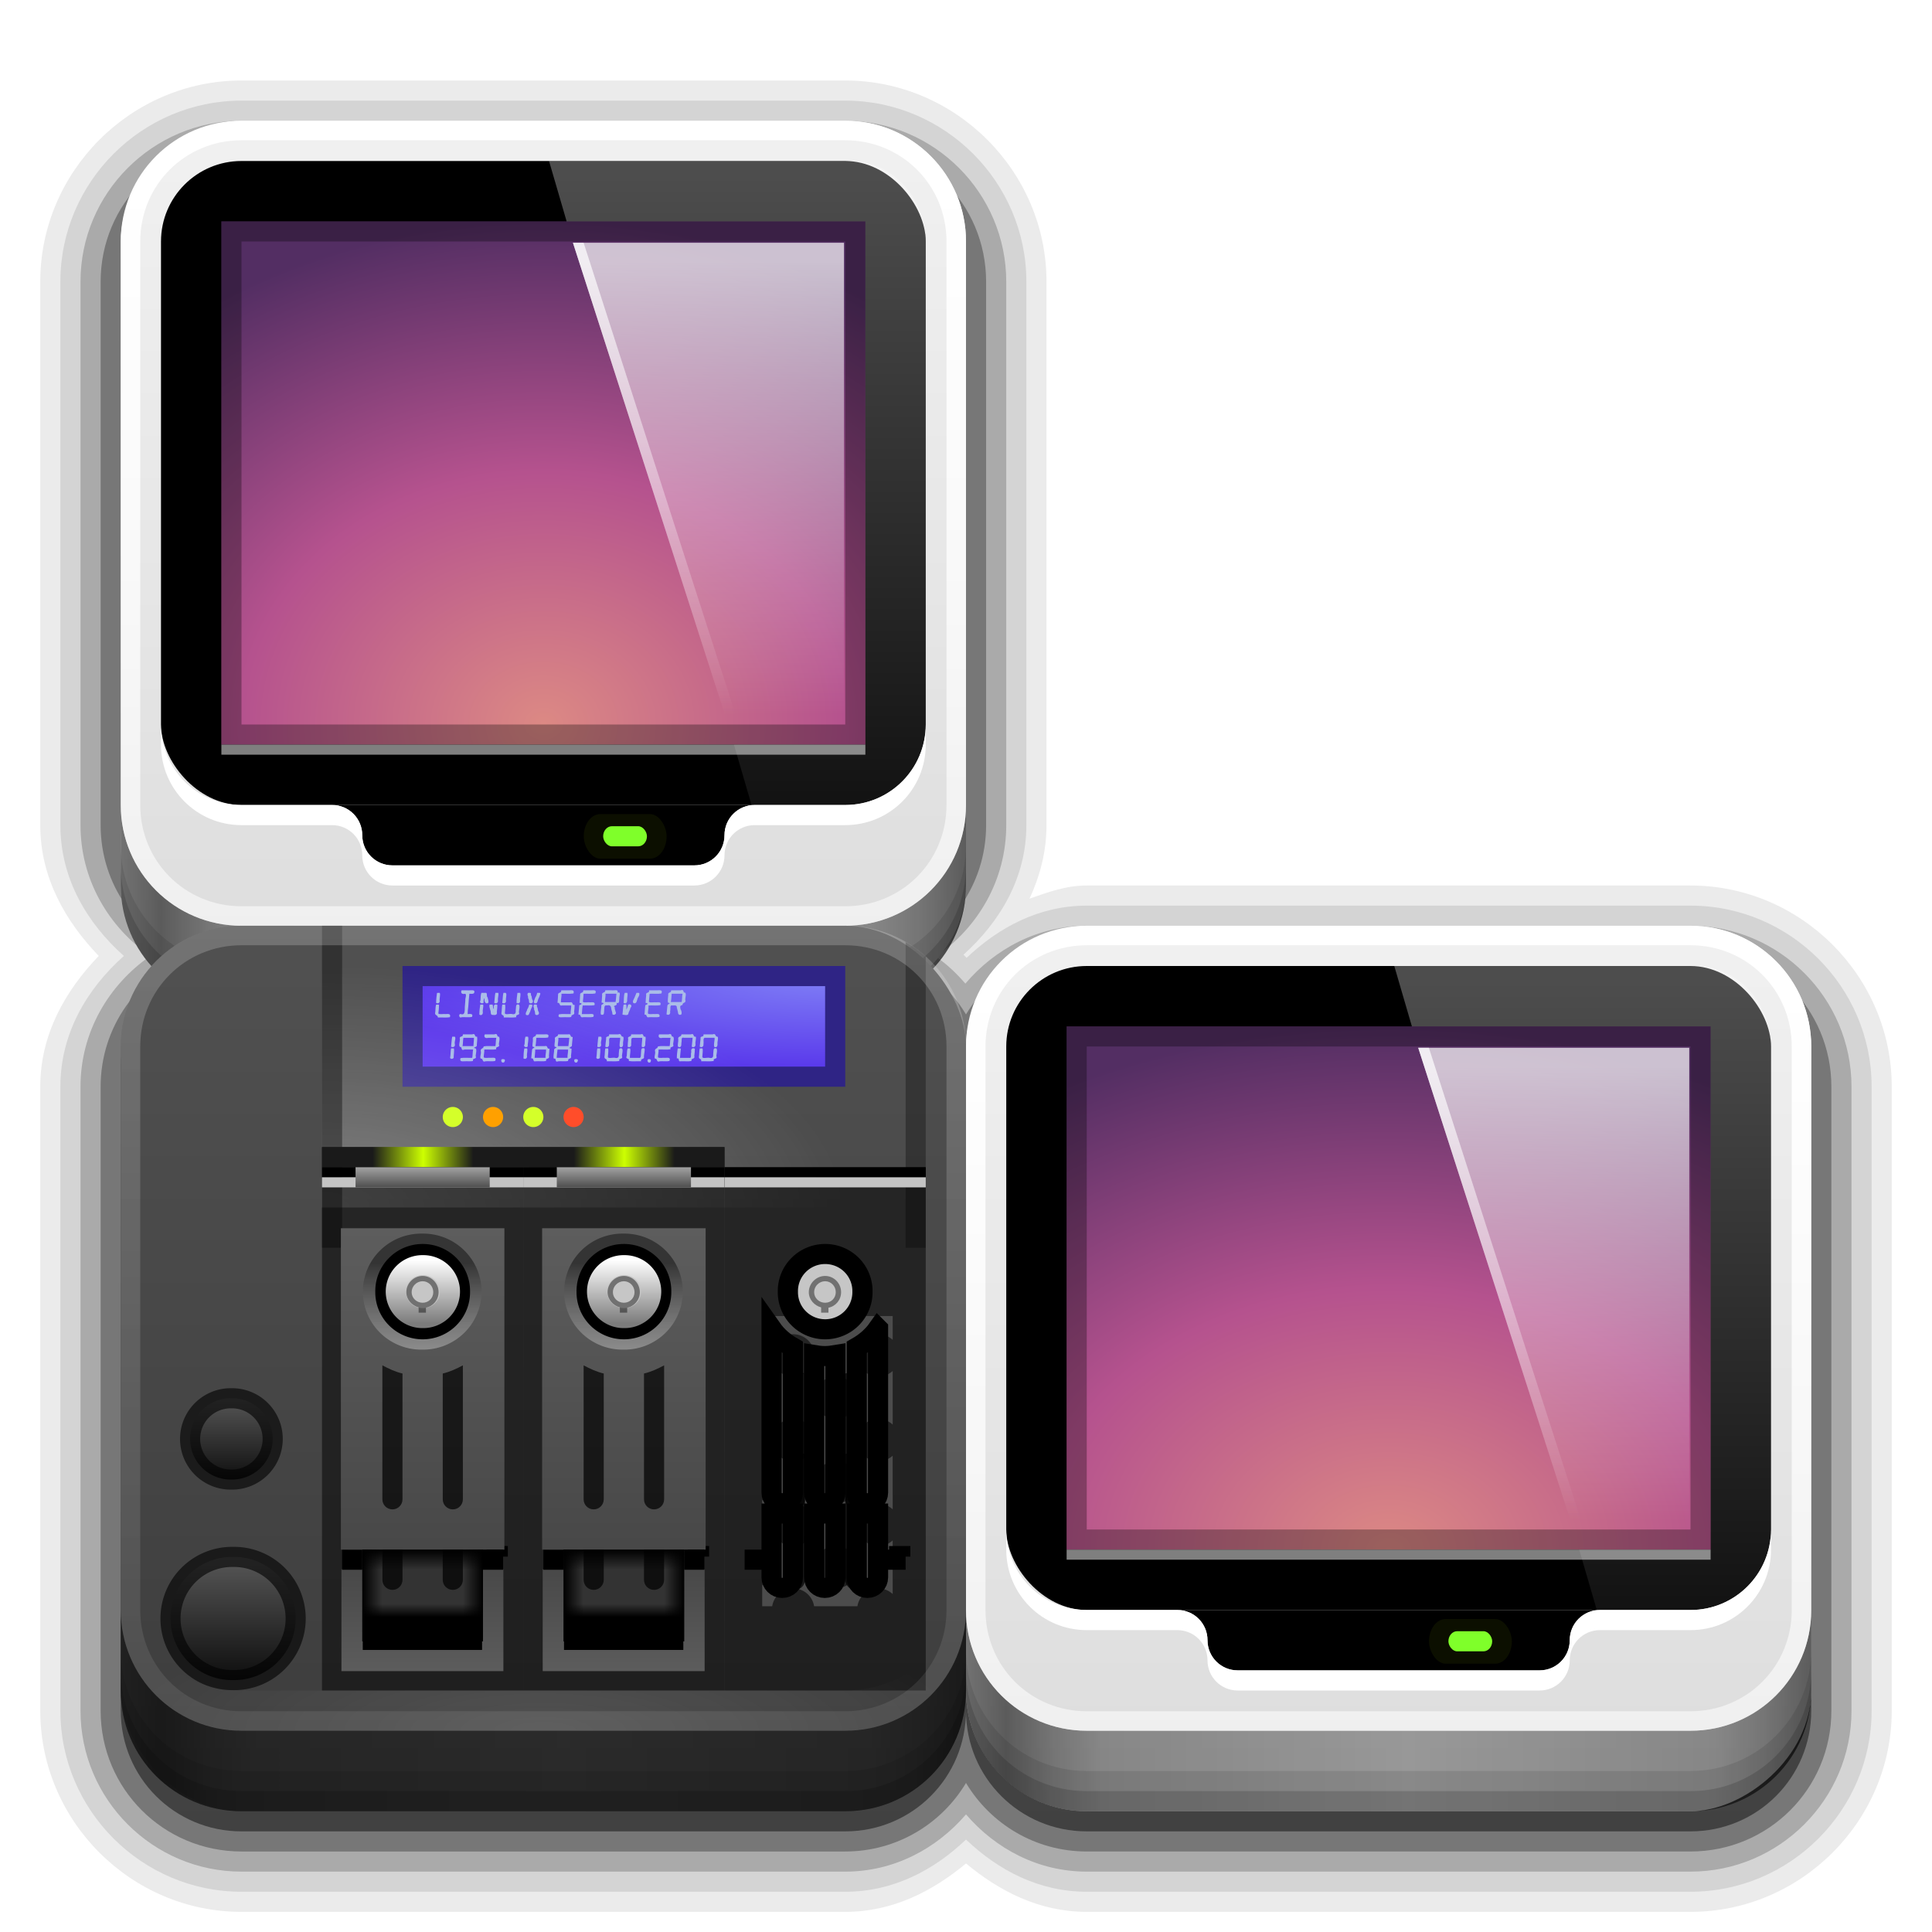 <?xml version="1.0" encoding="UTF-8" standalone="no"?>
<!-- Created with Inkscape (http://www.inkscape.org/) -->

<svg
   xmlns:dc="http://purl.org/dc/elements/1.1/"
   xmlns:cc="http://creativecommons.org/ns#"
   xmlns:rdf="http://www.w3.org/1999/02/22-rdf-syntax-ns#"
   xmlns:svg="http://www.w3.org/2000/svg"
   xmlns="http://www.w3.org/2000/svg"
   xmlns:xlink="http://www.w3.org/1999/xlink"
   xmlns:inkscape="http://www.inkscape.org/namespaces/inkscape"
   version="1.0"
   width="96"
   height="96"
   id="svg2408">
  <defs
     id="defs2410">
    <linearGradient
       id="linearGradient4049">
      <stop
         id="stop4051"
         style="stop-color:#ffffff;stop-opacity:1"
         offset="0" />
      <stop
         id="stop4053"
         style="stop-color:#ffffff;stop-opacity:0"
         offset="1" />
    </linearGradient>
    <linearGradient
       id="linearGradient4384">
      <stop
         id="stop4386"
         style="stop-color:#ffffff;stop-opacity:1"
         offset="0" />
      <stop
         id="stop4388"
         style="stop-color:#ffffff;stop-opacity:0"
         offset="1" />
    </linearGradient>
    <linearGradient
       id="linearGradient4367">
      <stop
         id="stop4369"
         style="stop-color:#ffffff;stop-opacity:0.718"
         offset="0" />
      <stop
         id="stop4371"
         style="stop-color:#ffffff;stop-opacity:1"
         offset="1" />
    </linearGradient>
    <linearGradient
       x1="45.448"
       y1="92.54"
       x2="45.448"
       y2="7.017"
       id="ButtonShadow"
       gradientUnits="userSpaceOnUse"
       gradientTransform="scale(1.006,0.994)">
      <stop
         id="stop3750"
         style="stop-color:#000000;stop-opacity:1"
         offset="0" />
      <stop
         id="stop3752"
         style="stop-color:#000000;stop-opacity:0.588"
         offset="1" />
    </linearGradient>
    <linearGradient
       id="linearGradient3700">
      <stop
         id="stop3702"
         style="stop-color:#2276c5;stop-opacity:1"
         offset="0" />
      <stop
         id="stop3704"
         style="stop-color:#68baf4;stop-opacity:1"
         offset="1" />
    </linearGradient>
    <filter
       color-interpolation-filters="sRGB"
       id="filter3174">
      <feGaussianBlur
         id="feGaussianBlur3176"
         stdDeviation="1.71" />
    </filter>
    <linearGradient
       x1="48"
       y1="90"
       x2="48"
       y2="5.988"
       id="linearGradient3617"
       xlink:href="#linearGradient3700"
       gradientUnits="userSpaceOnUse" />
    <radialGradient
       cx="48"
       cy="87.792"
       r="42"
       fx="48"
       fy="87.792"
       id="radialGradient4375"
       xlink:href="#linearGradient4367"
       gradientUnits="userSpaceOnUse"
       gradientTransform="matrix(1,-6.7114942e-8,8.4282233e-8,1.256,110,-24.506)" />
    <linearGradient
       x1="48"
       y1="88"
       x2="48"
       y2="-40"
       id="linearGradient4390"
       xlink:href="#linearGradient4384"
       gradientUnits="userSpaceOnUse"
       gradientTransform="matrix(1,0,0,-1,0,92)" />
    <linearGradient
       x1="48"
       y1="82"
       x2="112.124"
       y2="82.455"
       id="linearGradient4429"
       xlink:href="#linearGradient4384"
       gradientUnits="userSpaceOnUse"
       spreadMethod="reflect" />
    <linearGradient
       id="linearGradient3892">
      <stop
         id="stop3894"
         style="stop-color:#000000;stop-opacity:0.588"
         offset="0" />
      <stop
         id="stop3896"
         style="stop-color:#000000;stop-opacity:0.471"
         offset="0.118" />
      <stop
         id="stop3898"
         style="stop-color:#000000;stop-opacity:0.392"
         offset="0.238" />
      <stop
         id="stop3900"
         style="stop-color:#000000;stop-opacity:0.314"
         offset="1" />
    </linearGradient>
    <linearGradient
       x1="90"
       y1="88"
       x2="48"
       y2="88"
       id="linearGradient3228"
       xlink:href="#linearGradient3892"
       gradientUnits="userSpaceOnUse"
       spreadMethod="reflect" />
    <linearGradient
       x1="32"
       y1="91"
       x2="32"
       y2="7.946"
       id="linearGradient3829"
       xlink:href="#ButtonShadow-9"
       gradientUnits="userSpaceOnUse" />
    <linearGradient
       x1="45.448"
       y1="92.54"
       x2="45.448"
       y2="7.017"
       id="ButtonShadow-9"
       gradientUnits="userSpaceOnUse"
       gradientTransform="scale(1.006,0.994)">
      <stop
         id="stop3750-0"
         style="stop-color:#000000;stop-opacity:1"
         offset="0" />
      <stop
         id="stop3752-9"
         style="stop-color:#000000;stop-opacity:0.588"
         offset="1" />
    </linearGradient>
    <linearGradient
       id="linearGradient7505">
      <stop
         id="stop7507"
         style="stop-color:#dcdcdc;stop-opacity:1"
         offset="0" />
      <stop
         id="stop7509"
         style="stop-color:#f0f0f0;stop-opacity:1"
         offset="1" />
    </linearGradient>
    <linearGradient
       id="linearGradient3737-3">
      <stop
         id="stop3739-1"
         style="stop-color:#ffffff;stop-opacity:1"
         offset="0" />
      <stop
         id="stop3741-8"
         style="stop-color:#ffffff;stop-opacity:0"
         offset="1" />
    </linearGradient>
    <filter
       x="-0.168"
       y="-0.42"
       width="1.336"
       height="1.84"
       color-interpolation-filters="sRGB"
       id="filter3531">
      <feGaussianBlur
         stdDeviation="0.55"
         id="feGaussianBlur3533" />
    </filter>
    <linearGradient
       id="linearGradient3892-1">
      <stop
         id="stop3894-7"
         style="stop-color:#000000;stop-opacity:0.588"
         offset="0" />
      <stop
         id="stop3896-9"
         style="stop-color:#000000;stop-opacity:0.471"
         offset="0.118" />
      <stop
         id="stop3898-5"
         style="stop-color:#000000;stop-opacity:0.392"
         offset="0.238" />
      <stop
         id="stop3900-6"
         style="stop-color:#000000;stop-opacity:0.314"
         offset="1" />
    </linearGradient>
    <linearGradient
       x1="34.365"
       y1="48"
       x2="43.416"
       y2="48"
       id="linearGradient8729"
       xlink:href="#linearGradient6151"
       gradientUnits="userSpaceOnUse" />
    <linearGradient
       id="linearGradient6151">
      <stop
         id="stop6153"
         style="stop-color:#5b5b5b;stop-opacity:1"
         offset="0" />
      <stop
         id="stop6155"
         style="stop-color:#0a0a0a;stop-opacity:1"
         offset="1" />
    </linearGradient>
    <linearGradient
       x1="34.571"
       y1="48"
       x2="43.211"
       y2="48"
       id="linearGradient8714"
       xlink:href="#linearGradient6151"
       gradientUnits="userSpaceOnUse" />
    <filter
       color-interpolation-filters="sRGB"
       id="filter6045">
      <feGaussianBlur
         stdDeviation="0.19"
         id="feGaussianBlur6047" />
    </filter>
    <linearGradient
       id="linearGradient5847">
      <stop
         id="stop5849"
         style="stop-color:#333333;stop-opacity:1"
         offset="0" />
      <stop
         id="stop5857"
         style="stop-color:#333333;stop-opacity:1"
         offset="0.431" />
      <stop
         id="stop5855"
         style="stop-color:#000000;stop-opacity:1"
         offset="0.555" />
      <stop
         id="stop5851"
         style="stop-color:#000000;stop-opacity:1"
         offset="1" />
    </linearGradient>
    <linearGradient
       id="linearGradient5892">
      <stop
         id="stop5894"
         style="stop-color:#484848;stop-opacity:1"
         offset="0" />
      <stop
         id="stop5896"
         style="stop-color:#5d5d5d;stop-opacity:1"
         offset="1" />
    </linearGradient>
    <linearGradient
       x1="45.448"
       y1="92.54"
       x2="45.448"
       y2="7.017"
       id="linearGradient3175-9"
       gradientUnits="userSpaceOnUse"
       gradientTransform="scale(1.006,0.994)">
      <stop
         id="stop3177"
         style="stop-color:#000000;stop-opacity:1"
         offset="0" />
      <stop
         id="stop3179"
         style="stop-color:#000000;stop-opacity:0"
         offset="1" />
    </linearGradient>
    <filter
       color-interpolation-filters="sRGB"
       id="filter6036">
      <feGaussianBlur
         stdDeviation="0.285"
         id="feGaussianBlur6038" />
    </filter>
    <linearGradient
       id="linearGradient6059">
      <stop
         id="stop6061"
         style="stop-color:#000000;stop-opacity:0.426"
         offset="0" />
      <stop
         id="stop6063"
         style="stop-color:#ffffff;stop-opacity:0.317"
         offset="1" />
    </linearGradient>
    <linearGradient
       id="linearGradient6069">
      <stop
         id="stop6071"
         style="stop-color:#ffffff;stop-opacity:1"
         offset="0" />
      <stop
         id="stop6073"
         style="stop-color:#7c7c7c;stop-opacity:1"
         offset="1" />
    </linearGradient>
    <linearGradient
       id="linearGradient3303">
      <stop
         id="stop3305"
         style="stop-color:#1a1a1a;stop-opacity:1"
         offset="0" />
      <stop
         id="stop3313"
         style="stop-color:#1a1a1a;stop-opacity:1"
         offset="0.25" />
      <stop
         id="stop3311"
         style="stop-color:#cdff01;stop-opacity:1"
         offset="0.501" />
      <stop
         id="stop3315"
         style="stop-color:#1a1a1a;stop-opacity:1"
         offset="0.75" />
      <stop
         id="stop3307"
         style="stop-color:#1a1a1a;stop-opacity:1"
         offset="1" />
    </linearGradient>
    <linearGradient
       id="linearGradient3339">
      <stop
         id="stop3341"
         style="stop-color:#4f4f4f;stop-opacity:1"
         offset="0" />
      <stop
         id="stop3343"
         style="stop-color:#a2a2a2;stop-opacity:1"
         offset="1" />
    </linearGradient>
    <linearGradient
       id="linearGradient3737-9">
      <stop
         id="stop3739-6"
         style="stop-color:#ffffff;stop-opacity:1"
         offset="0" />
      <stop
         id="stop3741-9"
         style="stop-color:#ffffff;stop-opacity:0"
         offset="1" />
    </linearGradient>
    <radialGradient
       cx="23.865"
       cy="24.192"
       r="27"
       fx="23.865"
       fy="24.192"
       id="radialGradient8208"
       xlink:href="#linearGradient3737-9"
       gradientUnits="userSpaceOnUse"
       gradientTransform="matrix(0.961,-4.7530864e-8,1.9945394e-8,0.445,-6.931,49.246)" />
    <radialGradient
       cx="85.651"
       cy="29.289"
       r="21"
       fx="85.651"
       fy="29.289"
       id="radialGradient8206"
       xlink:href="#linearGradient3265"
       gradientUnits="userSpaceOnUse"
       gradientTransform="matrix(-1.11,0,0,-0.245,136.459,55.659)" />
    <linearGradient
       id="linearGradient3265">
      <stop
         id="stop3267"
         style="stop-color:#8080f6;stop-opacity:1"
         offset="0" />
      <stop
         id="stop3269"
         style="stop-color:#5530ea;stop-opacity:1"
         offset="1" />
    </linearGradient>
    <linearGradient
       id="linearGradient4941">
      <stop
         id="stop4943"
         style="stop-color:#3c3c3c;stop-opacity:1"
         offset="0" />
      <stop
         id="stop4945"
         style="stop-color:#505050;stop-opacity:1"
         offset="1" />
    </linearGradient>
    <linearGradient
       x1="48"
       y1="90"
       x2="48"
       y2="5.988"
       id="linearGradient3688"
       xlink:href="#linearGradient4941"
       gradientUnits="userSpaceOnUse"
       gradientTransform="matrix(0.5,0,0,0.5,3,45)" />
    <linearGradient
       x1="65"
       y1="48"
       x2="65"
       y2="128"
       id="linearGradient5019"
       xlink:href="#linearGradient4049"
       gradientUnits="userSpaceOnUse" />
    <linearGradient
       x1="90"
       y1="88"
       x2="70"
       y2="88"
       id="linearGradient5024"
       xlink:href="#linearGradient3892-1"
       gradientUnits="userSpaceOnUse"
       spreadMethod="reflect" />
    <linearGradient
       x1="35.729"
       y1="54.062"
       x2="35.729"
       y2="76.511"
       id="linearGradient5031"
       xlink:href="#linearGradient3737-3"
       gradientUnits="userSpaceOnUse"
       gradientTransform="translate(42,-1)" />
    <linearGradient
       x1="35.729"
       y1="54.062"
       x2="35.729"
       y2="76.511"
       id="linearGradient5034"
       xlink:href="#linearGradient3737-3"
       gradientUnits="userSpaceOnUse"
       gradientTransform="translate(42,-1)" />
    <linearGradient
       x1="35.931"
       y1="50"
       x2="35.931"
       y2="90.676"
       id="linearGradient5037"
       xlink:href="#linearGradient3737-3"
       gradientUnits="userSpaceOnUse"
       gradientTransform="translate(42,-1)" />
    <radialGradient
       cx="27"
       cy="83.246"
       r="16"
       fx="27"
       fy="83.246"
       id="radialGradient5042"
       xlink:href="#linearGradient3175-0-9"
       gradientUnits="userSpaceOnUse"
       gradientTransform="matrix(2.188,-1.0683754e-7,1.8114181e-7,1.625,9.937,-58.274)" />
    <linearGradient
       x1="6"
       y1="69"
       x2="48"
       y2="69"
       id="linearGradient5046"
       xlink:href="#linearGradient7505"
       gradientUnits="userSpaceOnUse"
       gradientTransform="translate(-96,0)" />
    <linearGradient
       id="linearGradient3892-1-1">
      <stop
         id="stop3894-7-5"
         style="stop-color:#000000;stop-opacity:0.588"
         offset="0" />
      <stop
         id="stop3896-9-1"
         style="stop-color:#000000;stop-opacity:0.471"
         offset="0.118" />
      <stop
         id="stop3898-5-3"
         style="stop-color:#000000;stop-opacity:0.392"
         offset="0.238" />
      <stop
         id="stop3900-6-3"
         style="stop-color:#000000;stop-opacity:0.314"
         offset="1" />
    </linearGradient>
    <linearGradient
       x1="90"
       y1="88"
       x2="70"
       y2="88"
       id="linearGradient5067"
       xlink:href="#linearGradient3892-1-1"
       gradientUnits="userSpaceOnUse"
       gradientTransform="translate(-42,0)"
       spreadMethod="reflect" />
    <linearGradient
       x1="-26"
       y1="46"
       x2="-26"
       y2="112"
       id="linearGradient5113"
       xlink:href="#linearGradient3737-9"
       gradientUnits="userSpaceOnUse"
       gradientTransform="translate(50,0)" />
    <radialGradient
       cx="27"
       cy="103"
       r="21"
       fx="27"
       fy="103"
       id="radialGradient5240"
       xlink:href="#linearGradient3737-9"
       gradientUnits="userSpaceOnUse"
       gradientTransform="matrix(1,0,0,0.286,0,56.571)" />
    <linearGradient
       x1="36.925"
       y1="48"
       x2="42.851"
       y2="48"
       id="linearGradient5276"
       xlink:href="#linearGradient6059"
       gradientUnits="userSpaceOnUse" />
    <linearGradient
       x1="34.139"
       y1="48"
       x2="43.643"
       y2="48"
       id="linearGradient5278"
       xlink:href="#linearGradient6069"
       gradientUnits="userSpaceOnUse" />
    <linearGradient
       x1="38.473"
       y1="72"
       x2="38.473"
       y2="82.014"
       id="linearGradient5336"
       xlink:href="#linearGradient5847"
       gradientUnits="userSpaceOnUse"
       gradientTransform="matrix(0.529,0,0,0.526,0.353,43.553)" />
    <linearGradient
       x1="39"
       y1="73"
       x2="39"
       y2="83.043"
       id="linearGradient5338"
       xlink:href="#linearGradient5892"
       gradientUnits="userSpaceOnUse"
       gradientTransform="matrix(0.529,0,0,0.526,0.353,43.553)" />
    <linearGradient
       x1="33"
       y1="76.5"
       x2="34"
       y2="76.5"
       id="linearGradient5340"
       xlink:href="#linearGradient3175-9"
       gradientUnits="userSpaceOnUse"
       gradientTransform="matrix(1,0,0,0.526,-15,42.926)" />
    <linearGradient
       x1="33"
       y1="76.5"
       x2="34"
       y2="76.5"
       id="linearGradient5342"
       xlink:href="#linearGradient3175-9"
       gradientUnits="userSpaceOnUse"
       gradientTransform="matrix(1,0,0,0.526,-57,42.928)" />
    <linearGradient
       x1="39"
       y1="72"
       x2="39"
       y2="42"
       id="linearGradient5344"
       xlink:href="#linearGradient5892"
       gradientUnits="userSpaceOnUse"
       gradientTransform="matrix(0.529,0,0,0.526,0.353,42.928)" />
    <linearGradient
       x1="33"
       y1="76.5"
       x2="34"
       y2="76.5"
       id="linearGradient5346"
       xlink:href="#linearGradient3175-9"
       gradientUnits="userSpaceOnUse"
       gradientTransform="matrix(1,0,0,0.667,48,-72)" />
    <linearGradient
       x1="36.925"
       y1="48"
       x2="42.851"
       y2="48"
       id="linearGradient5348"
       xlink:href="#linearGradient6059"
       gradientUnits="userSpaceOnUse" />
    <linearGradient
       x1="34.139"
       y1="48"
       x2="43.643"
       y2="48"
       id="linearGradient5350"
       xlink:href="#linearGradient6069"
       gradientUnits="userSpaceOnUse" />
    <linearGradient
       x1="30"
       y1="31"
       x2="48"
       y2="31"
       id="linearGradient5352"
       xlink:href="#linearGradient3303"
       gradientUnits="userSpaceOnUse"
       gradientTransform="matrix(0.556,0,0,0.5,-0.667,46)" />
    <linearGradient
       x1="30"
       y1="31"
       x2="48"
       y2="31"
       id="linearGradient5354"
       xlink:href="#linearGradient3303"
       gradientUnits="userSpaceOnUse"
       gradientTransform="matrix(0.556,0,0,0.5,-0.667,46)" />
    <linearGradient
       x1="39"
       y1="34"
       x2="39"
       y2="32"
       id="linearGradient5356"
       xlink:href="#linearGradient3339"
       gradientUnits="userSpaceOnUse"
       gradientTransform="matrix(0.556,0,0,0.5,-0.667,46)" />
    <linearGradient
       x1="39"
       y1="34"
       x2="39"
       y2="32"
       id="linearGradient5361"
       xlink:href="#linearGradient3339"
       gradientUnits="userSpaceOnUse"
       gradientTransform="matrix(0.556,0,0,0.5,-0.667,42)" />
    <linearGradient
       x1="30"
       y1="31"
       x2="48"
       y2="31"
       id="linearGradient5366"
       xlink:href="#linearGradient3303"
       gradientUnits="userSpaceOnUse"
       gradientTransform="matrix(0.556,0,0,0.5,-0.667,42)" />
    <linearGradient
       x1="30"
       y1="31"
       x2="48"
       y2="31"
       id="linearGradient5369"
       xlink:href="#linearGradient3303"
       gradientUnits="userSpaceOnUse"
       gradientTransform="matrix(0.556,0,0,0.5,-0.667,42)" />
    <linearGradient
       x1="33"
       y1="76.5"
       x2="34"
       y2="76.5"
       id="linearGradient5376"
       xlink:href="#linearGradient3175-9"
       gradientUnits="userSpaceOnUse"
       gradientTransform="matrix(1,0,0,0.667,44,-72)" />
    <linearGradient
       x1="39"
       y1="72"
       x2="39"
       y2="42"
       id="linearGradient5379"
       xlink:href="#linearGradient5892"
       gradientUnits="userSpaceOnUse"
       gradientTransform="matrix(0.529,0,0,0.526,0.353,38.928)" />
    <linearGradient
       x1="33"
       y1="76.5"
       x2="34"
       y2="76.5"
       id="linearGradient5384"
       xlink:href="#linearGradient3175-9"
       gradientUnits="userSpaceOnUse"
       gradientTransform="matrix(1,0,0,0.526,-57,38.928)" />
    <linearGradient
       x1="33"
       y1="76.5"
       x2="34"
       y2="76.5"
       id="linearGradient5387"
       xlink:href="#linearGradient3175-9"
       gradientUnits="userSpaceOnUse"
       gradientTransform="matrix(1,0,0,0.526,-15,38.926)" />
    <linearGradient
       x1="39"
       y1="73"
       x2="39"
       y2="83.043"
       id="linearGradient5392"
       xlink:href="#linearGradient5892"
       gradientUnits="userSpaceOnUse"
       gradientTransform="matrix(0.529,0,0,0.526,0.353,39.553)" />
    <linearGradient
       x1="38.473"
       y1="72"
       x2="38.473"
       y2="82.014"
       id="linearGradient5395"
       xlink:href="#linearGradient5847"
       gradientUnits="userSpaceOnUse"
       gradientTransform="matrix(0.529,0,0,0.526,0.353,39.553)" />
    <linearGradient
       x1="65"
       y1="48"
       x2="65"
       y2="128"
       id="linearGradient3437"
       xlink:href="#linearGradient4049"
       gradientUnits="userSpaceOnUse"
       gradientTransform="translate(-42,-40)" />
    <linearGradient
       x1="90"
       y1="88"
       x2="70"
       y2="88"
       id="linearGradient3442"
       xlink:href="#linearGradient3892-1"
       gradientUnits="userSpaceOnUse"
       gradientTransform="translate(-42,-40)"
       spreadMethod="reflect" />
    <linearGradient
       x1="35.729"
       y1="54.062"
       x2="35.729"
       y2="76.511"
       id="linearGradient3449"
       xlink:href="#linearGradient3737-3"
       gradientUnits="userSpaceOnUse"
       gradientTransform="translate(0,-41)" />
    <linearGradient
       x1="35.729"
       y1="54.062"
       x2="35.729"
       y2="76.511"
       id="linearGradient3453"
       xlink:href="#linearGradient3737-3"
       gradientUnits="userSpaceOnUse"
       gradientTransform="translate(0,-41)" />
    <linearGradient
       x1="35.931"
       y1="50"
       x2="35.931"
       y2="90.676"
       id="linearGradient3456"
       xlink:href="#linearGradient3737-3"
       gradientUnits="userSpaceOnUse"
       gradientTransform="translate(0,-41)" />
    <radialGradient
       cx="27"
       cy="81.269"
       r="16"
       fx="27"
       fy="81.269"
       id="radialGradient3461"
       xlink:href="#linearGradient3175-0-9"
       gradientUnits="userSpaceOnUse"
       gradientTransform="matrix(1.875,3.3392106e-8,5.282896e-8,1.562,-23.625,-90.982)" />
    <linearGradient
       x1="6"
       y1="69"
       x2="48"
       y2="69"
       id="linearGradient3465"
       xlink:href="#linearGradient7505"
       gradientUnits="userSpaceOnUse"
       gradientTransform="translate(-56,-42)" />
    <linearGradient
       id="linearGradient3175-0-9">
      <stop
         id="stop3177-4-4"
         style="stop-color:#dc8984;stop-opacity:1"
         offset="0" />
      <stop
         id="stop3928"
         style="stop-color:#b5528e;stop-opacity:1"
         offset="0.5" />
      <stop
         id="stop3179-8-3"
         style="stop-color:#532e63;stop-opacity:1"
         offset="1" />
    </linearGradient>
  </defs>
  <g
     id="layer2"
     style="display:none">
    <rect
       width="86"
       height="85"
       rx="6"
       ry="6"
       x="5"
       y="7"
       id="rect3745"
       style="opacity:0.9;fill:url(#ButtonShadow);fill-opacity:1;fill-rule:nonzero;stroke:none;filter:url(#filter3174)" />
  </g>
  <g
     id="layer3"
     style="display:inline">
    <path
       d="M 12,4 C 6.512,4 2,8.512 2,14 l 0,27 c 0,2.63 1.269,4.795 2.906,6.5 C 3.269,49.205 2,51.37 2,54 l 0,31 c 0,5.488 4.512,10 10,10 l 30,0 c 2.377,0 4.367,-1.048 6,-2.406 C 49.633,93.952 51.623,95 54,95 l 30,0 c 5.488,0 10,-4.512 10,-10 L 94,54 C 94,48.512 89.488,44 84,44 l -30,0 c -1.034,0 -1.943,0.336 -2.844,0.656 C 51.668,43.547 52,42.333 52,41 L 52,14 C 52,8.512 47.488,4 42,4 z"
       inkscape:connector-curvature="0"
       id="path3846"
       style="opacity:0.08;fill:#000000;fill-opacity:1;fill-rule:nonzero;stroke:none;display:inline" />
    <path
       d="M 12,5 C 7.049,5 3,9.049 3,14 l 0,27 c 0,2.653 1.327,4.873 3.156,6.5 C 4.327,49.127 3,51.347 3,54 l 0,31 c 0,4.951 4.049,9 9,9 l 30,0 c 2.389,0 4.414,-1.081 6,-2.594 C 49.586,92.919 51.611,94 54,94 l 30,0 c 4.951,0 9,-4.049 9,-9 l 0,-31 c 0,-4.951 -4.049,-9 -9,-9 l -30,0 c -2.378,0 -4.384,1.09 -5.969,2.594 C 47.978,47.543 47.929,47.487 47.875,47.438 49.68,45.81 51,43.631 51,41 L 51,14 C 51,9.049 46.951,5 42,5 z"
       inkscape:connector-curvature="0"
       id="path3842"
       style="opacity:0.1;fill:#000000;fill-opacity:1;fill-rule:nonzero;stroke:none;display:inline" />
    <path
       d="M 12,6 C 7.593,6 4,9.593 4,14 l 0,27 c 0,2.714 1.397,5.062 3.469,6.5 C 5.397,48.938 4,51.286 4,54 l 0,31 c 0,4.407 3.593,8 8,8 l 30,0 c 2.422,0 4.538,-1.141 6,-2.844 C 49.462,91.859 51.578,93 54,93 l 30,0 c 4.407,0 8,-3.593 8,-8 l 0,-31 c 0,-4.407 -3.593,-8 -8,-8 l -30,0 c -2.438,0 -4.569,1.153 -6.031,2.875 C 47.529,48.364 47.055,47.916 46.5,47.531 48.591,46.096 50,43.729 50,41 L 50,14 C 50,9.593 46.407,6 42,6 z"
       inkscape:connector-curvature="0"
       id="path3838"
       style="opacity:0.2;fill:#000000;fill-opacity:1;fill-rule:nonzero;stroke:none;display:inline" />
    <path
       d="M 12,7 C 8.122,7 5,10.122 5,14 l 0,27 c 0,2.969 1.839,5.479 4.438,6.5 C 6.839,48.521 5,51.031 5,54 l 0,31 c 0,3.878 3.122,7 7,7 l 30,0 c 2.558,0 4.779,-1.369 6,-3.406 C 49.221,90.631 51.442,92 54,92 l 30,0 c 3.878,0 7,-3.122 7,-7 l 0,-31 c 0,-3.878 -3.122,-7 -7,-7 l -30,0 c -2.558,0 -4.779,1.369 -6,3.406 C 47.213,49.093 46.005,48.067 44.562,47.5 47.161,46.479 49,43.969 49,41 L 49,14 C 49,10.122 45.878,7 42,7 z"
       inkscape:connector-curvature="0"
       id="rect3816"
       style="opacity:0.3;fill:#000000;fill-opacity:1;fill-rule:nonzero;stroke:none;display:inline" />
    <path
       d="M 12,7 C 8.676,7 6,9.676 6,13 l 0,28 c 0,3.324 2.676,6 6,6 -3.324,0 -6,2.676 -6,6 l 0,32 c 0,3.324 2.676,6 6,6 l 30,0 c 3.324,0 6,-2.676 6,-6 0,3.324 2.676,6 6,6 l 30,0 c 3.324,0 6,-2.676 6,-6 l 0,-32 c 0,-3.324 -2.676,-6 -6,-6 l -30,0 c -3.324,0 -6,2.676 -6,6 0,-3.324 -2.676,-6 -6,-6 3.324,0 6,-2.676 6,-6 L 48,13 C 48,9.676 45.324,7 42,7 z"
       inkscape:connector-curvature="0"
       id="rect3037"
       style="opacity:0.45;fill:url(#linearGradient3829);fill-opacity:1;fill-rule:nonzero;stroke:none;display:inline" />
  </g>
  <g
     id="layer1"
     style="display:none">
    <rect
       width="84"
       height="84"
       rx="6"
       ry="6"
       x="6"
       y="6"
       id="rect2419"
       style="fill:url(#linearGradient3617);fill-opacity:1;fill-rule:nonzero;stroke:none" />
    <path
       d="M 120.781,6.125 C 118.042,6.683 116,9.091 116,12 l 0,68 c 0,3.324 2.676,6 6,6 l 72,0 c 3.324,0 6,-2.676 6,-6 l 0,-68 c 0,-2.909 -2.042,-5.317 -4.781,-5.875 2.205,0.536 3.812,2.491 3.812,4.875 l 0,68 c 0,2.805 -2.226,5.031 -5.031,5.031 l -72,0 c -2.805,0 -5.031,-2.226 -5.031,-5.031 l 0,-68 c 0,-2.384 1.607,-4.339 3.812,-4.875 z"
       inkscape:connector-curvature="0"
       id="rect4359"
       style="opacity:0.2;fill:url(#radialGradient4375);fill-opacity:1;fill-rule:nonzero;stroke:none" />
    <path
       d="M 12,86 C 8.676,86 6,83.324 6,80 L 6,12 C 6,8.676 8.676,6 12,6 l 72,0 c 3.324,0 6,2.676 6,6 l 0,68 c 0,3.324 -2.676,6 -6,6 z m 0,-0.969 72,0 c 2.805,0 5.031,-2.226 5.031,-5.031 l 0,-68 C 89.031,9.195 86.805,6.969 84,6.969 l -72,0 C 9.195,6.969 6.969,9.195 6.969,12 l 0,68 c 0,2.805 2.226,5.031 5.031,5.031 z"
       inkscape:connector-curvature="0"
       id="rect4377"
       style="opacity:0.3;fill:url(#linearGradient4390);fill-opacity:1;fill-rule:nonzero;stroke:none" />
    <path
       d="m 6,78 0,2 c 0,3.324 2.676,6 6,6 l 72,0 c 3.324,0 6,-2.676 6,-6 l 0,-2 c 0,3.324 -2.676,6 -6,6 L 12,84 C 8.676,84 6,81.324 6,78 z"
       inkscape:connector-curvature="0"
       id="rect4414"
       style="opacity:0.1;fill:url(#linearGradient4429);fill-opacity:1;fill-rule:nonzero;stroke:none" />
    <path
       d="m 6,100 0,1 c 0,3.324 2.676,6 6,6 l 72,0 c 3.324,0 6,-2.676 6,-6 l 0,-1 c 0,3.324 -2.676,6 -6,6 l -72,0 c -3.324,0 -6,-2.676 -6,-6 z"
       inkscape:connector-curvature="0"
       id="path4412"
       style="opacity:0.15;fill:#000000;fill-opacity:1;fill-rule:nonzero;stroke:none" />
  </g>
  <g
     id="layer4"
     style="display:none">
    <path
       d="m 6,80 0,4 c 0,3.324 2.676,6 6,6 l 72,0 c 3.324,0 6,-2.676 6,-6 l 0,-4 c 0,3.324 -2.676,6 -6,6 L 12,86 C 8.676,86 6,83.324 6,80 z"
       inkscape:connector-curvature="0"
       id="path3888"
       style="fill:url(#linearGradient3228);fill-opacity:1;fill-rule:nonzero;stroke:none;display:inline" />
    <path
       d="m 6,82 0,2 c 0,3.324 2.676,6 6,6 l 72,0 c 3.324,0 6,-2.676 6,-6 l 0,-2 c 0,3.324 -2.676,6 -6,6 L 12,88 C 8.676,88 6,85.324 6,82 z"
       inkscape:connector-curvature="0"
       id="rect4345"
       style="opacity:0.1;color:#000000;fill:#000000;fill-opacity:1;fill-rule:nonzero;stroke:none;stroke-width:1.5;marker:none;visibility:visible;display:inline;overflow:visible;enable-background:accumulate" />
    <path
       d="m 6,83 0,1 c 0,3.324 2.676,6 6,6 l 72,0 c 3.324,0 6,-2.676 6,-6 l 0,-1 c 0,3.324 -2.676,6 -6,6 L 12,89 C 8.676,89 6,86.324 6,83 z"
       inkscape:connector-curvature="0"
       id="rect4336"
       style="opacity:0.15;color:#000000;fill:#000000;fill-opacity:1;fill-rule:nonzero;stroke:none;stroke-width:1.5;marker:none;visibility:visible;display:inline;overflow:visible;enable-background:accumulate" />
  </g>
  <g
     id="layer5"
     style="display:inline">
    <rect
       width="44"
       height="42"
       rx="6"
       ry="6"
       x="-90"
       y="48"
       transform="matrix(0,-1,1,0,0,0)"
       id="rect7776"
       style="fill:url(#linearGradient5046);fill-opacity:1;fill-rule:nonzero;stroke:none;display:inline" />
    <rect
       width="38"
       height="32"
       rx="4"
       x="50"
       y="48"
       id="rect7827"
       style="fill:#000000;fill-opacity:1;fill-rule:nonzero;stroke:none" />
    <rect
       width="32"
       height="26"
       x="53"
       y="51"
       id="rect7835"
       style="fill:url(#radialGradient5042);fill-opacity:1;fill-rule:nonzero;stroke:none" />
    <path
       d="m 53,51 0,26 32,0 0,-26 z m 1,1 30,0 0,24 -30,0 z"
       inkscape:connector-curvature="0"
       id="rect7839"
       style="opacity:0.3;fill:#000000;fill-opacity:1;fill-rule:nonzero;stroke:none" />
    <path
       d="m 53,77 32,0 0,0.5 -32,0 0,-0.5 z"
       inkscape:connector-curvature="0"
       id="path7850"
       style="fill:#7f7f7f;fill-opacity:1;fill-rule:nonzero;stroke:none;display:inline" />
    <path
       d="m 69.281,48 0.875,3 L 85,51 l 0,26 -6.531,0 0.875,3 L 84,80 c 2.216,0 4,-1.784 4,-4 l 0,-24 c 0,-2.216 -1.789,-4.15 -4,-4 z"
       inkscape:connector-curvature="0"
       id="path7852"
       style="opacity:0.3;fill:url(#linearGradient5037);fill-opacity:1;fill-rule:evenodd;stroke:none" />
    <path
       d="m 70.469,52.062 7.688,23.875 5.781,0 0,-23.875 z"
       inkscape:connector-curvature="0"
       id="path7854"
       style="opacity:0.7;fill:url(#linearGradient5034);fill-opacity:1;fill-rule:evenodd;stroke:none" />
    <path
       d="m 70.469,52.062 7.688,23.875 0.531,0 L 71,52.062 z"
       inkscape:connector-curvature="0"
       id="path7889"
       style="opacity:0.7;fill:url(#linearGradient5031);fill-opacity:1;fill-rule:evenodd;stroke:none" />
    <path
       d="m 58.5,80 c 0.831,0 1.5,0.669 1.5,1.5 0,0.831 0.669,1.5 1.5,1.5 l 15,0 C 77.331,83 78,82.331 78,81.5 78,80.669 78.669,80 79.5,80 l -1.5,0 -15,0 -3,0 -1.5,0 z"
       inkscape:connector-curvature="0"
       id="rect3192"
       style="color:#000000;fill:#000000;fill-opacity:1;fill-rule:nonzero;stroke:none;stroke-width:1;marker:none;visibility:visible;display:inline;overflow:visible;enable-background:accumulate" />
    <rect
       width="7.857"
       height="3.143"
       rx="1.571"
       ry="1.571"
       x="50.571"
       y="79.536"
       transform="matrix(0.524,0,0,0.705,44.507,24.378)"
       id="rect7831"
       style="opacity:0.243;fill:#ccff00;fill-opacity:1;fill-rule:nonzero;stroke:none;display:inline;filter:url(#filter3531)" />
    <rect
       width="2.175"
       height="1"
       rx="0.435"
       ry="0.5"
       x="71.971"
       y="81.054"
       id="rect7833"
       style="fill:#7fff2a;fill-opacity:1;fill-rule:nonzero;stroke:none;display:inline" />
    <path
       d="m 50,76 0,1 c 0,2.216 1.784,4 4,4 l 4.5,0 c 0.831,0 1.5,0.669 1.5,1.5 0,0.831 0.669,1.5 1.5,1.5 l 15,0 C 77.331,84 78,83.331 78,82.5 78,81.669 78.669,81 79.5,81 l 4.5,0 c 2.216,0 4,-1.784 4,-4 l 0,-1 c 0,2.216 -1.784,4 -4,4 l -4.5,0 C 78.669,80 78,80.669 78,81.5 78,82.331 77.331,83 76.5,83 l -15,0 C 60.669,83 60,82.331 60,81.5 60,80.669 59.331,80 58.5,80 L 54,80 c -2.216,0 -4,-1.784 -4,-4 z"
       inkscape:connector-curvature="0"
       id="rect3982"
       style="fill:#ffffff;fill-opacity:1;fill-rule:nonzero;stroke:none" />
    <path
       d="m 48,80 0,4 c 0,3.324 2.676,6 6,6 l 30,0 c 3.324,0 6,-2.676 6,-6 l 0,-4 c 0,3.324 -2.676,6 -6,6 l -30,0 c -3.324,0 -6,-2.676 -6,-6 z"
       inkscape:connector-curvature="0"
       id="path3888-8"
       style="fill:url(#linearGradient5024);fill-opacity:1;fill-rule:nonzero;stroke:none;display:inline" />
    <path
       d="m 48,82 0,2 c 0,3.324 2.676,6 6,6 l 30,0 c 3.324,0 6,-2.676 6,-6 l 0,-2 c 0,3.324 -2.676,6 -6,6 l -30,0 c -3.324,0 -6,-2.676 -6,-6 z"
       inkscape:connector-curvature="0"
       id="rect4345-9"
       style="opacity:0.1;color:#000000;fill:#000000;fill-opacity:1;fill-rule:nonzero;stroke:none;stroke-width:1.5;marker:none;visibility:visible;display:inline;overflow:visible;enable-background:accumulate" />
    <path
       d="m 48,83 0,1 c 0,3.324 2.676,6 6,6 l 30,0 c 3.324,0 6,-2.676 6,-6 l 0,-1 c 0,3.324 -2.676,6 -6,6 l -30,0 c -3.324,0 -6,-2.676 -6,-6 z"
       inkscape:connector-curvature="0"
       id="rect4336-5"
       style="opacity:0.15;color:#000000;fill:#000000;fill-opacity:1;fill-rule:nonzero;stroke:none;stroke-width:1.5;marker:none;visibility:visible;display:inline;overflow:visible;enable-background:accumulate" />
    <path
       d="m 54,46 c -3.324,0 -6,2.676 -6,6 l 0,28 c 0,3.324 2.676,6 6,6 l 30,0 c 3.324,0 6,-2.676 6,-6 l 0,-28 c 0,-3.324 -2.676,-6 -6,-6 z m 0,0.969 30,0 c 2.805,0 5.031,2.226 5.031,5.031 l 0,28 c 0,2.805 -2.226,5.031 -5.031,5.031 l -30,0 c -2.805,0 -5.031,-2.226 -5.031,-5.031 l 0,-28 c 0,-2.805 2.226,-5.031 5.031,-5.031 z"
       inkscape:connector-curvature="0"
       id="rect4036"
       style="fill:url(#linearGradient5019);fill-opacity:1;fill-rule:nonzero;stroke:none;display:inline" />
    <rect
       width="44"
       height="42"
       rx="6"
       ry="6"
       x="-50"
       y="6"
       transform="matrix(0,-1,1,0,0,0)"
       id="rect4238"
       style="fill:url(#linearGradient3465);fill-opacity:1;fill-rule:nonzero;stroke:none;display:inline" />
    <rect
       width="38"
       height="32"
       rx="4"
       x="8"
       y="8"
       id="rect4240"
       style="fill:#000000;fill-opacity:1;fill-rule:nonzero;stroke:none" />
    <rect
       width="32"
       height="26"
       x="11"
       y="11"
       id="rect4242"
       style="fill:url(#radialGradient3461);fill-opacity:1;fill-rule:nonzero;stroke:none" />
    <path
       d="m 11,11 0,26 32,0 0,-26 z m 1,1 30,0 0,24 -30,0 z"
       inkscape:connector-curvature="0"
       id="path4244"
       style="opacity:0.3;fill:#000000;fill-opacity:1;fill-rule:nonzero;stroke:none" />
    <path
       d="m 11,37 32,0 0,0.5 -32,0 0,-0.5 z"
       inkscape:connector-curvature="0"
       id="path4246"
       style="fill:#7f7f7f;fill-opacity:1;fill-rule:nonzero;stroke:none;display:inline" />
    <path
       d="m 27.281,8 0.875,3 L 43,11 l 0,26 -6.531,0 0.875,3 L 42,40 c 2.216,0 4,-1.784 4,-4 L 46,12 C 46,9.784 44.211,7.85 42,8 z"
       inkscape:connector-curvature="0"
       id="path4248"
       style="opacity:0.3;fill:url(#linearGradient3456);fill-opacity:1;fill-rule:evenodd;stroke:none" />
    <path
       d="m 28.469,12.062 7.688,23.875 5.781,0 0,-23.875 z"
       inkscape:connector-curvature="0"
       id="path4250"
       style="opacity:0.7;fill:url(#linearGradient3453);fill-opacity:1;fill-rule:evenodd;stroke:none" />
    <path
       d="m 28.469,12.062 7.688,23.875 0.531,0 L 29,12.062 z"
       inkscape:connector-curvature="0"
       id="path4252"
       style="opacity:0.7;fill:url(#linearGradient3449);fill-opacity:1;fill-rule:evenodd;stroke:none" />
    <path
       d="m 16.5,40 c 0.831,0 1.5,0.669 1.5,1.5 0,0.831 0.669,1.5 1.5,1.5 l 15,0 C 35.331,43 36,42.331 36,41.5 36,40.669 36.669,40 37.5,40 l -1.5,0 -15,0 -3,0 -1.5,0 z"
       inkscape:connector-curvature="0"
       id="path4254"
       style="color:#000000;fill:#000000;fill-opacity:1;fill-rule:nonzero;stroke:none;stroke-width:1;marker:none;visibility:visible;display:inline;overflow:visible;enable-background:accumulate" />
    <rect
       width="7.857"
       height="3.143"
       rx="1.571"
       ry="1.571"
       x="50.571"
       y="79.536"
       transform="matrix(0.524,0,0,0.705,2.507,-15.622)"
       id="rect4256"
       style="opacity:0.243;fill:#ccff00;fill-opacity:1;fill-rule:nonzero;stroke:none;display:inline;filter:url(#filter3531)" />
    <rect
       width="2.175"
       height="1"
       rx="0.435"
       ry="0.5"
       x="29.971"
       y="41.054"
       id="rect4258"
       style="fill:#7fff2a;fill-opacity:1;fill-rule:nonzero;stroke:none;display:inline" />
    <path
       d="m 8,36 0,1 c 0,2.216 1.784,4 4,4 l 4.5,0 c 0.831,0 1.5,0.669 1.5,1.5 0,0.831 0.669,1.5 1.5,1.5 l 15,0 C 35.331,44 36,43.331 36,42.5 36,41.669 36.669,41 37.5,41 l 4.5,0 c 2.216,0 4,-1.784 4,-4 l 0,-1 c 0,2.216 -1.784,4 -4,4 l -4.5,0 C 36.669,40 36,40.669 36,41.5 36,42.331 35.331,43 34.5,43 l -15,0 C 18.669,43 18,42.331 18,41.5 18,40.669 17.331,40 16.5,40 L 12,40 C 9.784,40 8,38.216 8,36 z"
       inkscape:connector-curvature="0"
       id="path4260"
       style="fill:#ffffff;fill-opacity:1;fill-rule:nonzero;stroke:none" />
    <path
       d="m 6,40 0,4 c 0,3.324 2.676,6 6,6 l 30,0 c 3.324,0 6,-2.676 6,-6 l 0,-4 c 0,3.324 -2.676,6 -6,6 L 12,46 C 8.676,46 6,43.324 6,40 z"
       inkscape:connector-curvature="0"
       id="path4262"
       style="fill:url(#linearGradient3442);fill-opacity:1;fill-rule:nonzero;stroke:none;display:inline" />
    <path
       d="m 6,42 0,2 c 0,3.324 2.676,6 6,6 l 30,0 c 3.324,0 6,-2.676 6,-6 l 0,-2 c 0,3.324 -2.676,6 -6,6 L 12,48 C 8.676,48 6,45.324 6,42 z"
       inkscape:connector-curvature="0"
       id="path4264"
       style="opacity:0.1;color:#000000;fill:#000000;fill-opacity:1;fill-rule:nonzero;stroke:none;stroke-width:1.5;marker:none;visibility:visible;display:inline;overflow:visible;enable-background:accumulate" />
    <path
       d="m 6,43 0,1 c 0,3.324 2.676,6 6,6 l 30,0 c 3.324,0 6,-2.676 6,-6 l 0,-1 c 0,3.324 -2.676,6 -6,6 L 12,49 C 8.676,49 6,46.324 6,43 z"
       inkscape:connector-curvature="0"
       id="path4266"
       style="opacity:0.15;color:#000000;fill:#000000;fill-opacity:1;fill-rule:nonzero;stroke:none;stroke-width:1.5;marker:none;visibility:visible;display:inline;overflow:visible;enable-background:accumulate" />
    <path
       d="M 12,6 C 8.676,6 6,8.676 6,12 l 0,28 c 0,3.324 2.676,6 6,6 l 30,0 c 3.324,0 6,-2.676 6,-6 L 48,12 C 48,8.676 45.324,6 42,6 z m 0,0.969 30,0 c 2.805,0 5.031,2.226 5.031,5.031 l 0,28 c 0,2.805 -2.226,5.031 -5.031,5.031 l -30,0 C 9.195,45.031 6.969,42.805 6.969,40 l 0,-28 C 6.969,9.195 9.195,6.969 12,6.969 z"
       inkscape:connector-curvature="0"
       id="path4268"
       style="fill:url(#linearGradient3437);fill-opacity:1;fill-rule:nonzero;stroke:none;display:inline" />
  </g>
  <g
     id="layer6">
    <rect
       width="42"
       height="44"
       rx="6"
       ry="6"
       x="6"
       y="46"
       id="rect8039"
       style="fill:url(#linearGradient3688);fill-opacity:1;fill-rule:nonzero;stroke:none;display:inline" />
    <rect
       width="21"
       height="5"
       x="20.5"
       y="48.5"
       id="rect8190"
       style="fill:url(#radialGradient8206);fill-opacity:1;fill-rule:nonzero;stroke:#2f2485;stroke-width:1;stroke-linecap:square;stroke-linejoin:miter;stroke-miterlimit:4;stroke-opacity:1;stroke-dasharray:none;stroke-dashoffset:0;display:inline" />
    <rect
       width="30"
       height="14"
       x="16"
       y="46"
       id="rect8192"
       style="opacity:0.3;fill:url(#radialGradient8208);fill-opacity:1;fill-rule:nonzero;stroke:none;display:inline" />
    <path
       d="m 22.938,49.207 c -0.069,0.127 0.021,0.217 0.171,0.171 0.103,0.037 -0.007,0.238 0.014,0.341 -0.004,0.138 -0.035,0.286 -0.028,0.441 -0.012,0.119 -0.005,0.294 -0.2,0.228 -0.123,-0.03 -0.094,0.234 0.044,0.156 0.165,-0.01 0.37,0.02 0.512,-0.014 0.082,-0.178 -0.092,-0.145 -0.214,-0.142 -0.002,-0.09 0.015,-0.263 0.03,-0.355 0.014,-0.231 0.035,-0.434 0.057,-0.654 0.124,1.5e-4 0.282,0.039 0.242,-0.142 -0.068,-0.065 -0.255,-0.01 -0.37,-0.028 -0.085,0 -0.171,0 -0.256,0 z m 4.948,0 c 0.023,0.164 -0.179,0.075 -0.156,0.242 -0.001,0.131 -0.02,0.244 -0.028,0.384 0.151,-0.033 0.061,0.176 0.227,0.128 0.152,0 0.303,0 0.455,0 0.006,0.143 -0.04,0.282 -0.028,0.427 -0.189,0.01 -0.417,-0.019 -0.583,0.014 -0.084,0.184 0.104,0.142 0.228,0.142 0.123,-0.009 0.284,0.019 0.384,-0.014 -0.012,-0.157 0.203,-0.053 0.142,-0.256 0.019,-0.126 0.024,-0.222 0.028,-0.341 -0.151,0.033 -0.061,-0.176 -0.228,-0.128 -0.152,0 -0.303,0 -0.455,0 -0.01,-0.144 0.041,-0.282 0.028,-0.427 0.194,-0.009 0.426,0.018 0.597,-0.014 0.057,-0.18 -0.082,-0.165 -0.214,-0.156 -0.132,0 -0.265,0 -0.397,0 z m 1.095,0 c 0.023,0.164 -0.179,0.075 -0.156,0.242 -0.001,0.131 -0.02,0.244 -0.028,0.384 0.178,0.018 0.087,0.087 -0.014,0.114 -0.007,0.147 -0.028,0.307 -0.043,0.469 0.151,-0.033 0.061,0.176 0.228,0.128 0.165,-0.01 0.37,0.019 0.512,-0.014 0.082,-0.178 -0.092,-0.145 -0.214,-0.142 -0.118,0 -0.236,0 -0.354,0 0.015,-0.128 0.015,-0.305 0.043,-0.427 0.19,-0.009 0.417,0.018 0.583,-0.014 0.054,-0.173 -0.092,-0.146 -0.214,-0.142 -0.111,-0.018 -0.309,0.036 -0.363,-0.028 0.022,-0.14 0.027,-0.271 0.037,-0.398 0.189,-0.01 0.417,0.019 0.583,-0.014 0.087,-0.194 -0.094,-0.16 -0.228,-0.156 -0.123,0 -0.246,0 -0.37,0 z m 1.095,0 c 0.009,0.151 -0.201,0.066 -0.156,0.256 -0.003,0.119 -0.02,0.226 -0.028,0.355 0.197,0.03 0.055,0.07 -0.014,0.128 0.015,0.153 -0.063,0.339 -0.014,0.469 0.165,0.051 0.145,-0.083 0.156,-0.185 0.017,-0.111 -0.026,-0.317 0.142,-0.27 0.167,-0.039 0.205,0.052 0.213,0.172 0.016,0.093 0.057,0.16 0.057,0.269 0.088,0.071 0.226,-0.03 0.156,-0.128 -0.012,-0.077 -0.053,-0.127 -0.043,-0.228 -0.14,-0.098 0.176,-0.044 0.085,-0.213 0.175,0.052 0.125,-0.122 0.142,-0.228 -0.012,-0.109 0.111,-0.337 -0.085,-0.284 0.052,-0.189 -0.187,-0.088 -0.299,-0.114 -0.104,0 -0.208,0 -0.312,0 z m 2.175,0 c 0.039,0.167 -0.188,0.068 -0.142,0.242 -0.013,0.141 -0.027,0.25 -0.028,0.384 0.172,0.014 0.079,0.085 -0.014,0.114 -0.025,0.166 -0.024,0.3 -0.043,0.469 0.151,-0.033 0.061,0.176 0.228,0.128 0.166,-0.009 0.369,0.019 0.512,-0.014 0.054,-0.173 -0.092,-0.146 -0.214,-0.142 -0.11,-0.018 -0.293,0.037 -0.354,-0.029 -0.005,-0.134 0.041,-0.263 0.028,-0.398 0.189,-0.01 0.417,0.019 0.583,-0.014 0.078,-0.17 -0.08,-0.147 -0.2,-0.142 -0.111,-0.018 -0.309,0.036 -0.363,-0.028 0.017,-0.143 0.015,-0.253 0.037,-0.398 0.19,-0.009 0.417,0.019 0.583,-0.014 0.084,-0.187 -0.082,-0.163 -0.214,-0.156 -0.132,0 -0.265,0 -0.397,0 z m 1.095,0 c 0.027,0.153 -0.176,0.063 -0.142,0.242 -0.008,0.116 -0.035,0.277 -0.014,0.37 0.214,0.049 -0.033,0.051 -0.028,0.157 -0.011,0.128 -0.028,0.281 -0.043,0.426 0.122,0.064 0.209,-0.011 0.176,-0.156 0.05,-0.1 -0.047,-0.328 0.122,-0.284 0.136,-0.012 0.229,-0.011 0.213,0.114 0.027,0.059 0.034,0.142 0.057,0.213 -0.005,0.074 0.051,0.191 0.171,0.114 0.034,-0.078 -0.004,-0.204 -0.043,-0.256 -0.033,-0.149 -0.025,-0.18 0.1,-0.213 -0.014,-0.151 0.199,-0.06 0.134,-0.27 0.004,-0.105 0.063,-0.281 -0.006,-0.341 -0.132,0.02 -0.02,-0.192 -0.227,-0.114 -0.156,0 -0.313,0 -0.469,0 z M 21.715,49.335 c -0.018,0.14 -0.047,0.334 -0.043,0.498 0.1,0.06 0.205,-0.009 0.171,-0.142 -0.003,-0.103 0.042,-0.249 0.014,-0.341 -0.007,-0.034 -0.108,-0.005 -0.142,-0.014 z m 2.204,0 c -0.042,0.109 -0.032,0.247 -0.043,0.37 -0.091,0.143 0.1,0.19 0.156,0.114 -0.025,-0.123 0.05,-0.348 0.043,-0.1 0.01,0.079 0.071,0.184 0.185,0.114 0.033,-0.132 -0.022,-0.171 -0.028,-0.27 -0.072,-0.047 -0.009,-0.181 -0.071,-0.228 -0.081,0 -0.161,0 -0.242,0 z m 0.697,0 c -0.033,0.136 -0.033,0.326 -0.057,0.498 0.114,0.065 0.203,-0.015 0.185,-0.128 -0.022,-0.12 0.051,-0.274 0.014,-0.37 -0.047,0 -0.095,0 -0.142,0 z m 0.398,0 c -0.033,0.137 -0.032,0.326 -0.057,0.498 0.114,0.065 0.203,-0.015 0.185,-0.128 -0.021,-0.115 0.061,-0.301 -0.014,-0.37 -0.038,0 -0.076,0 -0.114,0 z m 0.697,0 c -0.018,0.14 -0.047,0.334 -0.043,0.498 0.1,0.06 0.205,-0.009 0.171,-0.142 -0.003,-0.103 0.042,-0.249 0.014,-0.341 -0.013,-0.035 -0.102,-0.004 -0.142,-0.014 z m 0.526,0 c -0.072,0.107 0.026,0.151 0,0.256 0.047,0.051 0.047,0.146 0.057,0.228 0.068,0.081 0.241,0.022 0.171,-0.128 -0.057,-0.052 -0.024,-0.194 -0.085,-0.242 0.022,-0.131 -0.029,-0.119 -0.142,-0.114 z m 0.455,0 c -0.018,0.085 -0.051,0.174 -0.1,0.242 -0.012,0.082 -0.098,0.167 -0.043,0.27 0.166,0.048 0.158,-0.098 0.194,-0.199 0.046,-0.083 0.069,-0.15 0.104,-0.256 0.018,-0.091 -0.093,-0.047 -0.156,-0.057 z m 4.351,0 c -0.057,0.138 -0.033,0.336 -0.057,0.498 0.124,0.072 0.195,-0.035 0.176,-0.171 9.28e-4,-0.118 0.042,-0.234 0.009,-0.327 -0.043,0 -0.085,0 -0.128,0 z m 0.583,0 c -0.035,0.088 -0.067,0.168 -0.1,0.242 -0.027,0.069 -0.129,0.198 -0.043,0.27 0.15,0.04 0.154,-0.103 0.185,-0.185 0.013,-0.099 0.107,-0.154 0.1,-0.271 0.017,-0.085 -0.081,-0.049 -0.142,-0.056 z m -1.536,0.043 c 0.18,0 0.36,0 0.54,0 -0.015,0.123 -0.018,0.272 -0.043,0.412 -0.175,0 -0.351,0 -0.526,0 -0.007,-0.139 0.039,-0.273 0.028,-0.412 z m 3.285,0 c 0.18,0 0.36,0 0.54,0 -0.029,0.147 -0.017,0.263 -0.043,0.412 -0.18,0 -0.36,0 -0.54,0 0.032,-0.142 0.03,-0.283 0.043,-0.412 z m -11.702,0.54 c -0.048,0.134 -0.025,0.289 -0.054,0.441 0.008,0.099 0.141,0.086 0.139,0.199 0.195,-0.009 0.426,0.018 0.597,-0.014 0.057,-0.18 -0.082,-0.165 -0.214,-0.156 -0.11,-0.018 -0.311,0.036 -0.361,-0.028 0.022,-0.153 0.031,-0.282 0.036,-0.427 -0.027,-0.025 -0.093,-0.011 -0.142,-0.014 z m 2.19,0 c -0.021,0.14 -0.047,0.334 -0.043,0.498 0.113,0.068 0.183,-0.024 0.171,-0.128 -0.022,-0.12 0.051,-0.274 0.014,-0.37 -0.047,0 -0.095,0 -0.142,0 z m 0.469,0 c -0.043,0.089 0.017,0.19 0.028,0.27 0.049,0.07 -0.013,0.25 0.114,0.242 0.132,0.016 0.249,0.011 0.213,-0.156 0.019,-0.126 0.024,-0.222 0.028,-0.341 -0.122,-0.064 -0.209,0.011 -0.176,0.156 -0.021,0.136 -0.046,-0.095 -0.051,-0.128 0.009,-0.072 -0.102,-0.033 -0.156,-0.043 z m 0.626,0 c -0.029,0.117 -0.02,0.307 -0.043,0.427 -0.006,0.128 0.149,0.068 0.114,0.213 0.204,-0.009 0.445,0.018 0.626,-0.014 -0.052,-0.18 0.207,-0.049 0.128,-0.256 0.009,-0.114 0.069,-0.301 0,-0.37 -0.182,-0.058 -0.132,0.153 -0.156,0.27 0.011,0.14 -0.017,0.24 -0.186,0.199 -0.104,-0.03 -0.366,0.063 -0.354,-0.056 0.007,-0.126 0.035,-0.297 0.014,-0.399 -0.007,-0.034 -0.108,-0.005 -0.142,-0.014 z m 1.337,0 c -0.018,0.085 -0.051,0.174 -0.1,0.242 -0.004,0.082 -0.108,0.17 -0.057,0.27 0.174,0.06 0.141,-0.086 0.199,-0.142 0.03,-0.116 0.064,-0.177 0.105,-0.27 0.046,-0.13 -0.052,-0.097 -0.148,-0.1 z m 0.242,0 c -0.072,0.107 0.026,0.151 0,0.256 0.047,0.051 0.047,0.146 0.057,0.227 0.068,0.081 0.241,0.022 0.171,-0.128 -0.057,-0.052 -0.024,-0.194 -0.085,-0.242 0.022,-0.131 -0.029,-0.119 -0.142,-0.114 z m 4.45,0 c -0.033,0.136 -0.033,0.326 -0.057,0.498 0.063,0.005 0.285,0.066 0.289,-0.043 0.026,-0.114 0.089,-0.178 0.109,-0.298 0.092,-0.07 0.034,-0.22 -0.114,-0.156 -0.023,0.086 -0.048,0.17 -0.085,0.242 -0.023,-0.072 0.067,-0.304 -0.114,-0.242 l -0.014,0 -0.014,0 z m -7.991,1.479 c 0.035,0.163 -0.204,0.052 -0.142,0.242 7.19e-4,0.118 -0.073,0.31 0,0.384 0.141,-0.022 0.009,0.213 0.227,0.128 0.142,0 0.284,0 0.427,0 -0.028,0.147 -0.017,0.263 -0.043,0.412 -0.19,0.009 -0.417,-0.018 -0.583,0.014 -0.057,0.18 0.082,0.165 0.214,0.156 0.132,-0.009 0.302,0.019 0.411,-0.014 -0.052,-0.18 0.207,-0.049 0.128,-0.256 0.01,-0.113 0.069,-0.3 0,-0.37 -0.226,-0.047 0.101,-0.039 0.057,-0.171 0.006,-0.132 0.037,-0.304 0.014,-0.412 -0.158,0.04 -0.048,-0.189 -0.242,-0.114 -0.156,0 -0.313,0 -0.469,0 z m 1.095,0 c -0.069,0.127 0.021,0.217 0.171,0.171 0.133,0 0.265,0 0.398,0 -0.028,0.147 -0.017,0.263 -0.043,0.412 -0.19,0.009 -0.417,-0.019 -0.583,0.014 -0.013,0.136 -0.184,0.083 -0.142,0.256 0.029,0.112 -0.072,0.291 0,0.355 0.141,-0.018 0.039,0.207 0.242,0.128 0.151,-0.01 0.341,0.019 0.469,-0.014 0.084,-0.187 -0.082,-0.163 -0.214,-0.156 -0.11,-0.018 -0.293,0.037 -0.354,-0.029 -0.002,-0.129 0.04,-0.253 0.028,-0.383 0.195,-0.009 0.426,0.019 0.597,-0.014 -0.052,-0.18 0.207,-0.049 0.128,-0.256 0.01,-0.113 0.069,-0.3 0,-0.37 -0.132,0.02 -0.02,-0.192 -0.227,-0.114 -0.156,0 -0.313,0 -0.469,0 z m 2.545,0 c 0.009,0.151 -0.201,0.066 -0.156,0.256 0.01,0.113 -0.045,0.255 -0.014,0.355 0.214,0.049 -0.033,0.051 -0.028,0.157 -0.011,0.128 -0.028,0.281 -0.043,0.426 0.161,-0.038 0.052,0.194 0.227,0.142 0.165,-0.01 0.37,0.019 0.512,-0.014 -0.03,-0.172 0.196,-0.061 0.142,-0.256 0.005,-0.117 0.021,-0.226 0.028,-0.355 -0.151,0.033 -0.061,-0.176 -0.228,-0.128 -0.156,0 -0.313,0 -0.469,0 0.032,-0.143 0.03,-0.282 0.043,-0.412 0.189,-0.01 0.417,0.019 0.583,-0.014 0.087,-0.194 -0.094,-0.16 -0.227,-0.156 -0.123,0 -0.246,0 -0.37,0 z m 1.095,0 c 0.009,0.151 -0.201,0.066 -0.156,0.256 0.01,0.113 -0.045,0.255 -0.014,0.355 0.223,0.057 -0.028,0.047 -0.028,0.157 0.009,0.143 -0.061,0.319 -0.014,0.44 0.17,-0.046 0.008,0.212 0.228,0.128 0.156,-0.01 0.351,0.019 0.483,-0.014 -0.03,-0.172 0.196,-0.061 0.142,-0.256 0.019,-0.131 0.025,-0.229 0.028,-0.355 -0.197,-0.03 -0.055,-0.07 0.014,-0.128 0.008,-0.14 0.03,-0.298 0.043,-0.455 -0.151,0.033 -0.061,-0.176 -0.228,-0.128 -0.166,0 -0.332,0 -0.498,0 z m 2.531,0 c 0.043,0.162 -0.185,0.053 -0.142,0.214 -0.017,0.112 -0.027,0.265 -0.043,0.397 0.114,0.065 0.203,-0.015 0.185,-0.128 0.029,-0.097 -0.047,-0.327 0.086,-0.313 0.156,0 0.312,0 0.468,0 0.012,0.148 -0.062,0.329 -0.014,0.455 0.162,0.054 0.165,-0.092 0.156,-0.214 0.002,-0.069 0.06,-0.254 0,-0.297 -0.133,0.015 -0.051,-0.186 -0.242,-0.114 -0.152,0 -0.303,0 -0.455,0 z m 1.095,0 c 0.035,0.163 -0.204,0.052 -0.142,0.242 -0.013,0.136 -0.025,0.242 -0.028,0.37 0.1,0.06 0.205,-0.009 0.171,-0.142 0.034,-0.093 -0.046,-0.319 0.114,-0.299 0.147,0 0.294,0 0.441,0 -1.09e-4,0.158 -0.029,0.295 -0.028,0.441 0.114,0.067 0.196,-0.024 0.176,-0.156 0.002,-0.123 0.043,-0.242 0.009,-0.341 -0.158,0.04 -0.048,-0.189 -0.242,-0.114 -0.156,0 -0.313,0 -0.469,0 z m 1.393,0 c -0.069,0.127 0.021,0.217 0.171,0.171 0.133,0 0.265,0 0.398,0 -0.028,0.147 -0.017,0.263 -0.043,0.412 -0.19,0.009 -0.417,-0.019 -0.583,0.014 -0.013,0.136 -0.184,0.083 -0.142,0.256 0.029,0.112 -0.072,0.291 0,0.355 0.141,-0.018 0.039,0.207 0.242,0.128 0.151,-0.01 0.341,0.019 0.469,-0.014 0.084,-0.187 -0.082,-0.163 -0.214,-0.156 -0.11,-0.018 -0.293,0.037 -0.354,-0.029 -0.002,-0.129 0.04,-0.253 0.028,-0.383 0.195,-0.009 0.426,0.019 0.597,-0.014 -0.052,-0.18 0.207,-0.049 0.128,-0.256 0.01,-0.113 0.069,-0.3 0,-0.37 -0.132,0.02 -0.02,-0.192 -0.228,-0.114 -0.156,0 -0.313,0 -0.469,0 z m 1.109,0 c 0.009,0.151 -0.201,0.066 -0.156,0.256 0.01,0.113 -0.045,0.255 -0.014,0.355 0.146,0.083 0.175,-0.052 0.168,-0.185 0.038,-0.103 -0.045,-0.31 0.131,-0.256 0.142,0 0.284,0 0.427,0 -0.008,0.136 -0.029,0.288 -0.043,0.441 0.114,0.065 0.203,-0.015 0.185,-0.128 -0.019,-0.12 0.052,-0.274 0.014,-0.37 -0.158,0.04 -0.048,-0.189 -0.242,-0.114 -0.156,0 -0.313,0 -0.469,0 z m 1.095,0 c 0.043,0.162 -0.185,0.053 -0.142,0.214 -0.017,0.112 -0.027,0.265 -0.043,0.397 0.114,0.065 0.203,-0.015 0.185,-0.128 0.029,-0.097 -0.047,-0.327 0.086,-0.313 0.156,0 0.312,0 0.468,0 0.012,0.148 -0.062,0.329 -0.014,0.455 0.162,0.054 0.165,-0.092 0.156,-0.214 0.002,-0.069 0.06,-0.254 0,-0.297 -0.133,0.015 -0.051,-0.186 -0.242,-0.114 -0.152,0 -0.303,0 -0.455,0 z m -12.484,0.114 c -0.031,0.139 -0.033,0.325 -0.057,0.498 0.101,0.057 0.223,3.62e-4 0.185,-0.142 -0.026,-0.111 0.073,-0.292 0,-0.355 -0.043,0 -0.085,0 -0.128,0 z m 3.64,0 c -0.04,0.108 -0.03,0.25 -0.043,0.37 -0.091,0.143 0.1,0.19 0.156,0.114 -0.013,-0.158 0.063,-0.347 0.014,-0.483 -0.043,0 -0.085,0 -0.128,0 z m 3.626,0 c -0.031,0.139 -0.033,0.325 -0.057,0.498 0.101,0.057 0.223,3.62e-4 0.185,-0.142 -0.026,-0.111 0.073,-0.292 0,-0.355 -0.043,0 -0.085,0 -0.128,0 z m -6.711,0.057 c 0.175,0 0.351,0 0.526,0 -6.96e-4,0.146 -0.024,0.281 -0.028,0.412 -0.18,0 -0.36,0 -0.54,0 0.03,-0.146 0.015,-0.264 0.043,-0.412 z m 4.721,0 c 0.18,0 0.36,0 0.54,0 -0.01,0.128 -0.021,0.269 -0.043,0.412 -0.175,0 -0.351,0 -0.526,0 -0.007,-0.139 0.041,-0.273 0.028,-0.412 z m -5.332,0.526 c -0.029,0.117 -0.02,0.307 -0.043,0.427 -0.046,0.132 0.213,0.119 0.171,-0.015 0.006,-0.132 0.037,-0.304 0.014,-0.412 -0.047,0 -0.095,0 -0.142,0 z m 3.64,0 c -0.028,0.138 -0.043,0.323 -0.043,0.498 0.1,0.06 0.205,-0.009 0.171,-0.142 -0.004,-0.103 0.043,-0.248 0.014,-0.341 -0.007,-0.034 -0.108,-0.005 -0.142,-0.014 z m 3.626,0 c -0.029,0.117 -0.02,0.307 -0.043,0.427 -0.046,0.132 0.213,0.119 0.171,-0.015 0.006,-0.132 0.037,-0.304 0.014,-0.412 -0.047,0 -0.095,0 -0.142,0 z m 0.398,0 c -0.029,0.117 -0.02,0.307 -0.043,0.427 -0.006,0.128 0.149,0.068 0.114,0.213 0.204,-0.009 0.445,0.018 0.626,-0.014 -0.052,-0.18 0.207,-0.049 0.128,-0.256 0.01,-0.113 0.069,-0.3 0,-0.37 -0.182,-0.058 -0.132,0.153 -0.156,0.27 0.011,0.14 -0.017,0.24 -0.186,0.199 -0.104,-0.029 -0.366,0.063 -0.354,-0.056 0.006,-0.126 0.035,-0.296 0.014,-0.399 -0.013,-0.035 -0.102,-0.004 -0.142,-0.014 z m 1.109,0 c -0.04,0.108 -0.03,0.25 -0.043,0.37 -0.1,0.196 0.155,0.081 0.1,0.256 0.176,0.033 0.413,0.004 0.611,0.014 -0.039,-0.167 0.188,-0.068 0.142,-0.242 0.002,-0.128 0.061,-0.293 0.028,-0.398 -0.18,-0.057 -0.161,0.086 -0.171,0.2 -0.021,0.1 0.031,0.314 -0.128,0.27 -0.142,0 -0.284,0 -0.427,0 -0.009,-0.16 0.05,-0.328 0.014,-0.455 -0.009,-0.034 -0.091,-0.006 -0.128,-0.014 z m 2.488,0 c -0.018,0.14 -0.047,0.334 -0.043,0.498 0.166,-0.039 0.029,0.183 0.2,0.142 0.17,-0.01 0.378,0.019 0.525,-0.014 -0.03,-0.172 0.196,-0.061 0.142,-0.256 0.019,-0.131 0.025,-0.229 0.028,-0.355 -0.131,-0.069 -0.209,0.022 -0.176,0.171 -0.05,0.1 0.047,0.328 -0.122,0.284 -0.147,0 -0.294,0 -0.441,0 0.008,-0.14 0.03,-0.298 0.043,-0.455 -0.031,-0.026 -0.103,-0.01 -0.156,-0.014 z m 1.095,0 c -0.029,0.117 -0.02,0.307 -0.043,0.427 -0.006,0.128 0.149,0.068 0.114,0.213 0.204,-0.009 0.445,0.018 0.626,-0.014 -0.052,-0.18 0.207,-0.049 0.128,-0.256 0.01,-0.113 0.069,-0.3 0,-0.37 -0.182,-0.058 -0.132,0.153 -0.156,0.27 0.011,0.14 -0.017,0.24 -0.186,0.199 -0.104,-0.029 -0.366,0.063 -0.354,-0.056 0.006,-0.126 0.035,-0.296 0.014,-0.399 -0.013,-0.035 -0.102,-0.004 -0.142,-0.014 z m -8.176,0.057 c 0.18,0 0.36,0 0.54,0 0.007,0.139 -0.041,0.273 -0.028,0.412 -0.18,0 -0.36,0 -0.54,0 0.005,-0.129 0.033,-0.266 0.028,-0.412 z m 1.109,0 c 0.175,0 0.351,0 0.526,0 0.007,0.139 -0.041,0.273 -0.028,0.412 -0.18,0 -0.36,0 -0.54,0 0.011,-0.129 0.02,-0.268 0.043,-0.412 z m -2.773,0.483 c -0.07,0.093 0.027,0.221 0.128,0.142 0.074,-0.124 0.015,-0.166 -0.128,-0.142 z m 3.626,0 c -0.07,0.093 0.027,0.221 0.128,0.142 0.074,-0.124 0.015,-0.166 -0.128,-0.142 z m 3.64,0 c -0.07,0.093 0.027,0.221 0.128,0.142 0.051,-0.11 0.008,-0.17 -0.128,-0.142 z"
       inkscape:connector-curvature="0"
       id="path8194"
       style="font-size:4px;font-style:normal;font-variant:normal;font-weight:normal;font-stretch:normal;text-align:start;line-height:120%;writing-mode:lr-tb;text-anchor:start;fill:#aabce8;fill-opacity:1;stroke:none;display:inline;font-family:Minisystem;-inkscape-font-specification:Minisystem" />
    <g
       transform="matrix(0.5,0,0,0.5,4,42)"
       id="g8196"
       style="display:inline">
      <path
         d="m 38.512,27.246 a 1.136,1.073 0 1 1 -2.273,0 1.136,1.073 0 1 1 2.273,0 z"
         transform="matrix(0.88,0,0,0.932,4.111,1.614)"
         id="path8198"
         style="fill:#d4ff2a;fill-opacity:1;fill-rule:nonzero;stroke:none" />
      <path
         d="m 38.512,27.246 a 1.136,1.073 0 1 1 -2.273,0 1.136,1.073 0 1 1 2.273,0 z"
         transform="matrix(0.88,0,0,0.932,8.111,1.614)"
         id="path8200"
         style="fill:#ffa000;fill-opacity:1;fill-rule:nonzero;stroke:none" />
      <path
         d="m 38.512,27.246 a 1.136,1.073 0 1 1 -2.273,0 1.136,1.073 0 1 1 2.273,0 z"
         transform="matrix(0.88,0,0,0.932,12.111,1.614)"
         id="path8202"
         style="fill:#d4ff2a;fill-opacity:1;fill-rule:nonzero;stroke:none" />
      <path
         d="m 38.512,27.246 a 1.136,1.073 0 1 1 -2.273,0 1.136,1.073 0 1 1 2.273,0 z"
         transform="matrix(0.88,0,0,0.932,16.111,1.614)"
         id="path8204"
         style="fill:#ff4d2a;fill-opacity:1;fill-rule:nonzero;stroke:none" />
    </g>
    <rect
       width="1"
       height="16"
       x="16"
       y="46"
       id="rect8480"
       style="opacity:0.381;fill:#000000;fill-opacity:1;fill-rule:nonzero;stroke:none;display:inline" />
    <path
       d="M 45,46.812 45,62 46,62 46,47.531 C 45.693,47.257 45.359,47.02 45,46.812 z"
       inkscape:connector-curvature="0"
       id="rect8482"
       style="opacity:0.32;fill:#000000;fill-opacity:1;fill-rule:nonzero;stroke:none;display:inline" />
    <path
       d="m 18.336,65.391 c -0.044,0.309 -0.211,0.578 -0.463,0.74 l 0,2.434 c 0.292,0.187 0.48,0.517 0.48,0.888 1e-6,0.371 -0.188,0.701 -0.48,0.888 l 0,2.434 c 0.292,0.187 0.48,0.517 0.48,0.888 1e-6,0.371 -0.188,0.701 -0.48,0.888 l 0,2.434 c 0.292,0.187 0.48,0.517 0.48,0.888 1e-6,0.371 -0.188,0.701 -0.48,0.888 l 0,1.053 0.496,0 c 0.08,-0.503 0.514,-0.888 1.042,-0.888 0.528,0 0.963,0.385 1.042,0.888 l 2.151,0 c 0.08,-0.503 0.514,-0.888 1.042,-0.888 0.275,0 0.523,0.108 0.711,0.28 l 0,-2.664 c -0.188,0.171 -0.436,0.28 -0.711,0.28 -0.584,0 -1.059,-0.472 -1.059,-1.053 1e-6,-0.581 0.474,-1.053 1.059,-1.053 0.275,0 0.523,0.108 0.711,0.28 l 0,-2.664 c -0.188,0.171 -0.436,0.28 -0.711,0.28 -0.584,0 -1.059,-0.472 -1.059,-1.053 1e-6,-0.581 0.474,-1.053 1.059,-1.053 0.275,0 0.523,0.108 0.711,0.28 l 0,-2.664 c -0.188,0.171 -0.436,0.28 -0.711,0.28 -0.584,0 -1.059,-0.472 -1.059,-1.053 1e-6,-0.581 0.474,-1.053 1.059,-1.053 0.275,0 0.523,0.108 0.711,0.28 l 0,-1.184 -1.787,0 c -0.073,0.511 -0.509,0.905 -1.042,0.905 -0.534,0 -0.97,-0.394 -1.042,-0.905 l -2.151,0 z m 1.075,0.905 c 0.584,0 1.059,0.472 1.059,1.053 1e-6,0.581 -0.474,1.053 -1.059,1.053 -0.584,0 -1.059,-0.472 -1.059,-1.053 1e-6,-0.581 0.474,-1.053 1.059,-1.053 z m 2.118,2.105 c 0.584,0 1.059,0.472 1.059,1.053 1e-6,0.581 -0.474,1.053 -1.059,1.053 -0.584,0 -1.059,-0.472 -1.059,-1.053 1e-6,-0.581 0.474,-1.053 1.059,-1.053 z m -2.118,2.105 c 0.584,0 1.059,0.472 1.059,1.053 1e-6,0.581 -0.474,1.053 -1.059,1.053 -0.584,0 -1.059,-0.472 -1.059,-1.053 1e-6,-0.581 0.474,-1.053 1.059,-1.053 z m 2.118,2.105 c 0.584,0 1.059,0.472 1.059,1.053 1e-6,0.581 -0.474,1.053 -1.059,1.053 -0.584,0 -1.059,-0.472 -1.059,-1.053 1e-6,-0.581 0.474,-1.053 1.059,-1.053 z m -2.118,2.105 c 0.584,0 1.059,0.472 1.059,1.053 1e-6,0.581 -0.474,1.053 -1.059,1.053 -0.584,0 -1.059,-0.472 -1.059,-1.053 1e-6,-0.581 0.474,-1.053 1.059,-1.053 z m 2.118,2.105 c 0.584,0 1.059,0.472 1.059,1.053 1e-6,0.581 -0.474,1.053 -1.059,1.053 -0.584,0 -1.059,-0.472 -1.059,-1.053 1e-6,-0.581 0.474,-1.053 1.059,-1.053 z"
       inkscape:connector-curvature="0"
       id="path8490"
       style="fill:#999999;fill-opacity:1;fill-rule:nonzero;stroke:none" />
    <path
       d="M 34,68.969 34,75 c 0,0.554 0.446,1 1,1 0.554,0 1,-0.446 1,-1 l 0,-6.031 -2,0 z m 4,0 L 38,75 c 0,0.554 0.446,1 1,1 0.554,0 1,-0.446 1,-1 l 0,-6.031 -2,0 z m 4,0 L 42,75 c 0,0.554 0.446,1 1,1 0.554,0 1,-0.446 1,-1 l 0,-6.031 -2,0 z"
       inkscape:connector-curvature="0"
       transform="matrix(0.529,0,0,0.526,0.353,38.928)"
       id="path8504"
       style="fill:none;stroke:#000000;stroke-width:1.894;stroke-linecap:square;stroke-linejoin:miter;stroke-miterlimit:4;stroke-opacity:1;stroke-dasharray:none;stroke-dashoffset:0;filter:url(#filter6045)" />
    <rect
       width="10"
       height="26"
       x="16"
       y="58"
       id="rect8506"
       style="opacity:0.502;fill:#000000;fill-opacity:1;fill-rule:nonzero;stroke:none" />
    <path
       d="m 18.438,76 c -0.277,0 -0.5,0.223 -0.5,0.5 l 0,0.125 -0.656,0 0,6.094 7.438,0 0,-6.094 -0.469,0 0,-0.125 c 0,-0.277 -0.223,-0.5 -0.5,-0.5 l -5.312,0 z"
       inkscape:connector-curvature="0"
       id="path8508"
       style="fill:url(#linearGradient5395);fill-opacity:1;fill-rule:nonzero;stroke:none" />
    <path
       d="m 16.966,77.974 0,4.01 0,1.053 1.059,0 5.929,0 0.579,0 0.48,0 0,-5.062 -1.059,0 0,4.01 -5.929,0 0,-4.01 -1.059,0 z"
       inkscape:connector-curvature="0"
       id="path8510"
       style="fill:url(#linearGradient5392);fill-opacity:1;fill-rule:nonzero;stroke:none" />
    <rect
       width="1"
       height="1"
       x="17"
       y="77"
       id="rect8512"
       style="fill:#000000;fill-opacity:1;fill-rule:nonzero;stroke:none" />
    <rect
       width="1.059"
       height="0.526"
       x="24.176"
       y="76.822"
       id="rect8514"
       style="fill:#000000;fill-opacity:1;fill-rule:nonzero;stroke:none" />
    <rect
       width="1"
       height="4.737"
       x="18"
       y="76.822"
       id="rect8516"
       style="fill:url(#linearGradient5387);fill-opacity:1;fill-rule:nonzero;stroke:none" />
    <rect
       width="1"
       height="4.737"
       x="-24"
       y="76.822"
       transform="scale(-1,1)"
       id="rect8518"
       style="fill:url(#linearGradient5384);fill-opacity:1;fill-rule:nonzero;stroke:none" />
    <path
       d="M 34,51.5 34,67 c 0,0.554 0.446,1 1,1 0.554,0 1,-0.446 1,-1 L 36,53.281 C 35.213,52.834 34.518,52.238 34,51.5 z m 10,0 c -0.518,0.738 -1.213,1.334 -2,1.781 L 42,67 c 0,0.554 0.446,1 1,1 0.554,0 1,-0.446 1,-1 l 0,-15.5 z m -6,2.5 0,13 c 0,0.554 0.446,1 1,1 0.554,0 1,-0.446 1,-1 l 0,-13 c -0.327,0.055 -0.657,0.094 -1,0.094 -0.343,0 -0.673,-0.039 -1,-0.094 z"
       inkscape:connector-curvature="0"
       transform="matrix(0.529,0,0,0.526,0.353,38.928)"
       id="path8530"
       style="fill:none;stroke:#000000;stroke-width:1.894;stroke-linecap:square;stroke-linejoin:miter;stroke-miterlimit:4;stroke-opacity:1;stroke-dasharray:none;stroke-dashoffset:0;filter:url(#filter6036)" />
    <path
       d="M 19,71.844 19,78.5 c 0,0.277 0.223,0.5 0.5,0.5 0.277,0 0.5,-0.223 0.5,-0.5 l 0,-6.25 c -0.358,-0.085 -0.683,-0.238 -1,-0.406 z m 4,0 c -0.317,0.168 -0.642,0.322 -1,0.406 l 0,6.25 c 0,0.277 0.223,0.5 0.5,0.5 0.277,0 0.5,-0.223 0.5,-0.5 l 0,-6.656 z"
       inkscape:connector-curvature="0"
       id="path8636"
       style="opacity:0.7;fill:#000000;fill-opacity:1;fill-rule:nonzero;stroke:none" />
    <path
       d="m 16.938,61.031 0,15.969 8.125,0 0,-15.969 -8.125,0 z"
       inkscape:connector-curvature="0"
       id="path8532"
       style="fill:url(#linearGradient5379);fill-opacity:1;fill-rule:nonzero;stroke:none" />
    <rect
       width="1"
       height="6"
       x="77"
       y="-24"
       transform="matrix(0,1,-1,0,0,0)"
       id="rect8534"
       style="fill:url(#linearGradient5376);fill-opacity:1;fill-rule:nonzero;stroke:none" />
    <path
       d="m 42.851,48 a 3.96,3.96 0 1 1 -7.919,0 3.96,3.96 0 1 1 7.919,0 z"
       transform="matrix(0,0.728,-0.733,0,56.163,35.867)"
       id="path8536"
       style="fill:url(#linearGradient5276);fill-opacity:1;fill-rule:nonzero;stroke:none" />
    <path
       d="m 42.851,48 a 3.96,3.96 0 1 1 -7.919,0 3.96,3.96 0 1 1 7.919,0 z"
       transform="matrix(0.468,0,0,0.465,2.801,41.861)"
       id="path8538"
       style="fill:#c6c6c6;fill-opacity:1;fill-rule:nonzero;stroke:#000000;stroke-width:2.143;stroke-linecap:square;stroke-linejoin:miter;stroke-miterlimit:4;stroke-opacity:1;stroke-dasharray:none;stroke-dashoffset:0" />
    <path
       d="m 42.851,48 a 3.96,3.96 0 1 1 -7.919,0 3.96,3.96 0 1 1 7.919,0 z"
       transform="matrix(0,0.332,-0.334,0,37.044,51.268)"
       id="path8542"
       style="fill:none;stroke:url(#linearGradient5278);stroke-width:3.001;stroke-linecap:square;stroke-linejoin:miter;stroke-miterlimit:4;stroke-opacity:1;stroke-dasharray:none;stroke-dashoffset:0" />
    <path
       d="m 21,63.401 c -0.441,0 -0.811,0.368 -0.811,0.806 0,0.365 0.271,0.665 0.612,0.757 l 0,0.263 0.364,0 0,-0.247 c 0.363,-0.073 0.629,-0.39 0.629,-0.773 0,-0.438 -0.354,-0.806 -0.794,-0.806 z m 0,0.263 c 0.297,0 0.529,0.247 0.529,0.543 -1e-6,0.296 -0.232,0.526 -0.529,0.526 -0.297,-10e-7 -0.546,-0.231 -0.546,-0.526 10e-7,-0.296 0.249,-0.543 0.546,-0.543 z"
       inkscape:connector-curvature="0"
       id="path8544"
       style="opacity:0.426;fill:#000000;fill-opacity:1;fill-rule:nonzero;stroke:none" />
    <rect
       width="10"
       height="1"
       x="16"
       y="57"
       id="rect8494"
       style="fill:url(#linearGradient5369);fill-opacity:1;fill-rule:nonzero;stroke:none" />
    <rect
       width="10"
       height="1"
       x="16"
       y="57"
       id="rect8496"
       style="fill:url(#linearGradient5366);fill-opacity:1;fill-rule:nonzero;stroke:none" />
    <rect
       width="10"
       height="0.5"
       x="16"
       y="58"
       id="rect8498"
       style="fill:#000000;fill-opacity:1;fill-rule:nonzero;stroke:none" />
    <rect
       width="10"
       height="0.5"
       x="16"
       y="58.5"
       id="rect8500"
       style="fill:#c4c4c4;fill-opacity:1;fill-rule:nonzero;stroke:none" />
    <rect
       width="6.667"
       height="1"
       x="17.667"
       y="58"
       id="rect8502"
       style="fill:url(#linearGradient5361);fill-opacity:1;fill-rule:nonzero;stroke:none" />
    <rect
       width="1"
       height="1"
       x="24"
       y="77"
       id="rect8620"
       style="fill:#000000;fill-opacity:1;fill-rule:nonzero;stroke:none" />
    <path
       d="M 19,67.844 19,74.5 c 0,0.277 0.223,0.5 0.5,0.5 0.277,0 0.5,-0.223 0.5,-0.5 l 0,-6.25 c -0.358,-0.085 -0.683,-0.238 -1,-0.406 z m 4,0 c -0.317,0.168 -0.642,0.322 -1,0.406 l 0,6.25 c 0,0.277 0.223,0.5 0.5,0.5 0.277,0 0.5,-0.223 0.5,-0.5 l 0,-6.656 z"
       inkscape:connector-curvature="0"
       id="rect8625"
       style="opacity:0.7;fill:#000000;fill-opacity:1;fill-rule:nonzero;stroke:none" />
    <g
       transform="translate(10,-4)"
       id="use8686"
       style="display:inline">
      <path
         d="m 18.336,69.391 c -0.044,0.309 -0.211,0.578 -0.463,0.74 l 0,2.434 c 0.292,0.187 0.48,0.517 0.48,0.888 1e-6,0.371 -0.188,0.701 -0.48,0.888 l 0,2.434 c 0.292,0.187 0.48,0.517 0.48,0.888 1e-6,0.371 -0.188,0.701 -0.48,0.888 l 0,2.434 c 0.292,0.187 0.48,0.517 0.48,0.888 1e-6,0.371 -0.188,0.701 -0.48,0.888 l 0,1.053 0.496,0 c 0.08,-0.503 0.514,-0.888 1.042,-0.888 0.528,0 0.963,0.385 1.042,0.888 l 2.151,0 c 0.08,-0.503 0.514,-0.888 1.042,-0.888 0.275,0 0.523,0.108 0.711,0.28 l 0,-2.664 c -0.188,0.171 -0.436,0.28 -0.711,0.28 -0.584,0 -1.059,-0.472 -1.059,-1.053 1e-6,-0.581 0.474,-1.053 1.059,-1.053 0.275,0 0.523,0.108 0.711,0.28 l 0,-2.664 c -0.188,0.171 -0.436,0.28 -0.711,0.28 -0.584,0 -1.059,-0.472 -1.059,-1.053 1e-6,-0.581 0.474,-1.053 1.059,-1.053 0.275,0 0.523,0.108 0.711,0.28 l 0,-2.664 c -0.188,0.171 -0.436,0.28 -0.711,0.28 -0.584,0 -1.059,-0.472 -1.059,-1.053 1e-6,-0.581 0.474,-1.053 1.059,-1.053 0.275,0 0.523,0.108 0.711,0.28 l 0,-1.184 -1.787,0 c -0.073,0.511 -0.509,0.905 -1.042,0.905 -0.534,0 -0.97,-0.394 -1.042,-0.905 l -2.151,0 z m 1.075,0.905 c 0.584,0 1.059,0.472 1.059,1.053 1e-6,0.581 -0.474,1.053 -1.059,1.053 -0.584,0 -1.059,-0.472 -1.059,-1.053 1e-6,-0.581 0.474,-1.053 1.059,-1.053 z m 2.118,2.105 c 0.584,0 1.059,0.472 1.059,1.053 1e-6,0.581 -0.474,1.053 -1.059,1.053 -0.584,0 -1.059,-0.472 -1.059,-1.053 1e-6,-0.581 0.474,-1.053 1.059,-1.053 z m -2.118,2.105 c 0.584,0 1.059,0.472 1.059,1.053 1e-6,0.581 -0.474,1.053 -1.059,1.053 -0.584,0 -1.059,-0.472 -1.059,-1.053 1e-6,-0.581 0.474,-1.053 1.059,-1.053 z m 2.118,2.105 c 0.584,0 1.059,0.472 1.059,1.053 1e-6,0.581 -0.474,1.053 -1.059,1.053 -0.584,0 -1.059,-0.472 -1.059,-1.053 1e-6,-0.581 0.474,-1.053 1.059,-1.053 z m -2.118,2.105 c 0.584,0 1.059,0.472 1.059,1.053 1e-6,0.581 -0.474,1.053 -1.059,1.053 -0.584,0 -1.059,-0.472 -1.059,-1.053 1e-6,-0.581 0.474,-1.053 1.059,-1.053 z m 2.118,2.105 c 0.584,0 1.059,0.472 1.059,1.053 1e-6,0.581 -0.474,1.053 -1.059,1.053 -0.584,0 -1.059,-0.472 -1.059,-1.053 1e-6,-0.581 0.474,-1.053 1.059,-1.053 z"
         inkscape:connector-curvature="0"
         id="path5288"
         style="fill:#999999;fill-opacity:1;fill-rule:nonzero;stroke:none" />
      <path
         d="M 34,68.969 34,75 c 0,0.554 0.446,1 1,1 0.554,0 1,-0.446 1,-1 l 0,-6.031 -2,0 z m 4,0 L 38,75 c 0,0.554 0.446,1 1,1 0.554,0 1,-0.446 1,-1 l 0,-6.031 -2,0 z m 4,0 L 42,75 c 0,0.554 0.446,1 1,1 0.554,0 1,-0.446 1,-1 l 0,-6.031 -2,0 z"
         inkscape:connector-curvature="0"
         transform="matrix(0.529,0,0,0.526,0.353,42.928)"
         id="path5290"
         style="fill:none;stroke:#000000;stroke-width:1.894;stroke-linecap:square;stroke-linejoin:miter;stroke-miterlimit:4;stroke-opacity:1;stroke-dasharray:none;stroke-dashoffset:0;filter:url(#filter6045)" />
      <rect
         width="10"
         height="26"
         x="16"
         y="62"
         id="rect5292"
         style="opacity:0.5;fill:#000000;fill-opacity:1;fill-rule:nonzero;stroke:none" />
      <path
         d="m 18.438,80 c -0.277,0 -0.5,0.223 -0.5,0.5 l 0,0.125 -0.656,0 0,6.094 7.438,0 0,-6.094 -0.469,0 0,-0.125 c 0,-0.277 -0.223,-0.5 -0.5,-0.5 l -5.312,0 z"
         inkscape:connector-curvature="0"
         id="path5294"
         style="fill:url(#linearGradient5336);fill-opacity:1;fill-rule:nonzero;stroke:none" />
      <path
         d="m 16.966,81.974 0,4.01 0,1.053 1.059,0 5.929,0 0.579,0 0.48,0 0,-5.062 -1.059,0 0,4.01 -5.929,0 0,-4.01 -1.059,0 z"
         inkscape:connector-curvature="0"
         id="path5296"
         style="fill:url(#linearGradient5338);fill-opacity:1;fill-rule:nonzero;stroke:none" />
      <rect
         width="1"
         height="1"
         x="17"
         y="81"
         id="rect5298"
         style="fill:#000000;fill-opacity:1;fill-rule:nonzero;stroke:none" />
      <rect
         width="1.059"
         height="0.526"
         x="24.176"
         y="80.822"
         id="rect5300"
         style="fill:#000000;fill-opacity:1;fill-rule:nonzero;stroke:none" />
      <rect
         width="1"
         height="4.737"
         x="18"
         y="80.822"
         id="rect5302"
         style="fill:url(#linearGradient5340);fill-opacity:1;fill-rule:nonzero;stroke:none" />
      <rect
         width="1"
         height="4.737"
         x="-24"
         y="80.822"
         transform="scale(-1,1)"
         id="rect5304"
         style="fill:url(#linearGradient5342);fill-opacity:1;fill-rule:nonzero;stroke:none" />
      <path
         d="M 34,51.5 34,67 c 0,0.554 0.446,1 1,1 0.554,0 1,-0.446 1,-1 L 36,53.281 C 35.213,52.834 34.518,52.238 34,51.5 z m 10,0 c -0.518,0.738 -1.213,1.334 -2,1.781 L 42,67 c 0,0.554 0.446,1 1,1 0.554,0 1,-0.446 1,-1 l 0,-15.5 z m -6,2.5 0,13 c 0,0.554 0.446,1 1,1 0.554,0 1,-0.446 1,-1 l 0,-13 c -0.327,0.055 -0.657,0.094 -1,0.094 -0.343,0 -0.673,-0.039 -1,-0.094 z"
         inkscape:connector-curvature="0"
         transform="matrix(0.529,0,0,0.526,0.353,42.928)"
         id="path5306"
         style="fill:none;stroke:#000000;stroke-width:1.894;stroke-linecap:square;stroke-linejoin:miter;stroke-miterlimit:4;stroke-opacity:1;stroke-dasharray:none;stroke-dashoffset:0;filter:url(#filter6036)" />
      <path
         d="M 19,75.844 19,82.5 c 0,0.277 0.223,0.5 0.5,0.5 0.277,0 0.5,-0.223 0.5,-0.5 l 0,-6.25 c -0.358,-0.085 -0.683,-0.238 -1,-0.406 z m 4,0 c -0.317,0.168 -0.642,0.322 -1,0.406 l 0,6.25 c 0,0.277 0.223,0.5 0.5,0.5 0.277,0 0.5,-0.223 0.5,-0.5 l 0,-6.656 z"
         inkscape:connector-curvature="0"
         id="path5308"
         style="opacity:0.7;fill:#000000;fill-opacity:1;fill-rule:nonzero;stroke:none" />
      <path
         d="m 16.938,65.031 0,15.969 8.125,0 0,-15.969 -8.125,0 z"
         inkscape:connector-curvature="0"
         id="path5310"
         style="fill:url(#linearGradient5344);fill-opacity:1;fill-rule:nonzero;stroke:none" />
      <rect
         width="1"
         height="6"
         x="81"
         y="-24"
         transform="matrix(0,1,-1,0,0,0)"
         id="rect5312"
         style="fill:url(#linearGradient5346);fill-opacity:1;fill-rule:nonzero;stroke:none" />
      <path
         d="m 42.851,48 a 3.96,3.96 0 1 1 -7.919,0 3.96,3.96 0 1 1 7.919,0 z"
         transform="matrix(0,0.728,-0.733,0,56.163,39.867)"
         id="path5314"
         style="fill:url(#linearGradient5348);fill-opacity:1;fill-rule:nonzero;stroke:none" />
      <path
         d="m 42.851,48 a 3.96,3.96 0 1 1 -7.919,0 3.96,3.96 0 1 1 7.919,0 z"
         transform="matrix(0.468,0,0,0.465,2.801,45.861)"
         id="path5316"
         style="fill:#c6c6c6;fill-opacity:1;fill-rule:nonzero;stroke:#000000;stroke-width:2.143;stroke-linecap:square;stroke-linejoin:miter;stroke-miterlimit:4;stroke-opacity:1;stroke-dasharray:none;stroke-dashoffset:0" />
      <path
         d="m 42.851,48 a 3.96,3.96 0 1 1 -7.919,0 3.96,3.96 0 1 1 7.919,0 z"
         transform="matrix(0,0.332,-0.334,0,37.044,55.268)"
         id="path5318"
         style="fill:none;stroke:url(#linearGradient5350);stroke-width:3.001;stroke-linecap:square;stroke-linejoin:miter;stroke-miterlimit:4;stroke-opacity:1;stroke-dasharray:none;stroke-dashoffset:0" />
      <path
         d="m 21,67.401 c -0.441,0 -0.811,0.368 -0.811,0.806 0,0.365 0.271,0.665 0.612,0.757 l 0,0.263 0.364,0 0,-0.247 c 0.363,-0.073 0.629,-0.39 0.629,-0.773 0,-0.438 -0.354,-0.806 -0.794,-0.806 z m 0,0.263 c 0.297,0 0.529,0.247 0.529,0.543 -1e-6,0.296 -0.232,0.526 -0.529,0.526 -0.297,-10e-7 -0.546,-0.231 -0.546,-0.526 10e-7,-0.296 0.249,-0.543 0.546,-0.543 z"
         inkscape:connector-curvature="0"
         id="path5320"
         style="opacity:0.426;fill:#000000;fill-opacity:1;fill-rule:nonzero;stroke:none" />
      <rect
         width="10"
         height="1"
         x="16"
         y="61"
         id="rect5322"
         style="fill:url(#linearGradient5352);fill-opacity:1;fill-rule:nonzero;stroke:none" />
      <rect
         width="10"
         height="1"
         x="16"
         y="61"
         id="rect5324"
         style="fill:url(#linearGradient5354);fill-opacity:1;fill-rule:nonzero;stroke:none" />
      <rect
         width="10"
         height="0.5"
         x="16"
         y="62"
         id="rect5326"
         style="fill:#000000;fill-opacity:1;fill-rule:nonzero;stroke:none" />
      <rect
         width="10"
         height="0.5"
         x="16"
         y="62.5"
         id="rect5328"
         style="fill:#c4c4c4;fill-opacity:1;fill-rule:nonzero;stroke:none" />
      <rect
         width="6.667"
         height="1"
         x="17.667"
         y="62"
         id="rect5330"
         style="fill:url(#linearGradient5356);fill-opacity:1;fill-rule:nonzero;stroke:none" />
      <rect
         width="1"
         height="1"
         x="24"
         y="81"
         id="rect5332"
         style="fill:#000000;fill-opacity:1;fill-rule:nonzero;stroke:none" />
      <path
         d="M 19,71.844 19,78.5 c 0,0.277 0.223,0.5 0.5,0.5 0.277,0 0.5,-0.223 0.5,-0.5 l 0,-6.25 c -0.358,-0.085 -0.683,-0.238 -1,-0.406 z m 4,0 c -0.317,0.168 -0.642,0.322 -1,0.406 l 0,6.25 c 0,0.277 0.223,0.5 0.5,0.5 0.277,0 0.5,-0.223 0.5,-0.5 l 0,-6.656 z"
         inkscape:connector-curvature="0"
         id="path5334"
         style="opacity:0.7;fill:#000000;fill-opacity:1;fill-rule:nonzero;stroke:none" />
    </g>
    <use
       transform="translate(10,0)"
       id="use8688"
       style="display:inline"
       x="0"
       y="0"
       width="96"
       height="96"
       xlink:href="#use8686" />
    <path
       d="m 42.851,48 a 3.96,3.96 0 1 1 -7.919,0 3.96,3.96 0 1 1 7.919,0 z"
       transform="matrix(0,0.773,-0.773,0,48.686,50.359)"
       id="path8692"
       style="fill:url(#linearGradient8714);fill-opacity:1;fill-rule:nonzero;stroke:#000000;stroke-width:1.293;stroke-linecap:square;stroke-linejoin:miter;stroke-miterlimit:4;stroke-opacity:0.609;stroke-dasharray:none;stroke-dashoffset:0;display:inline" />
    <path
       d="m 42.851,48 a 3.96,3.96 0 1 1 -7.919,0 3.96,3.96 0 1 1 7.919,0 z"
       transform="matrix(0,0.51,-0.51,0,35.978,51.664)"
       id="path8704"
       style="fill:url(#linearGradient8729);fill-opacity:1;fill-rule:nonzero;stroke:#000000;stroke-width:1.962;stroke-linecap:square;stroke-linejoin:miter;stroke-miterlimit:4;stroke-opacity:0.609;stroke-dasharray:none;stroke-dashoffset:0;display:inline" />
    <path
       d="m 6,80 0,4 c 0,3.324 2.676,6 6,6 l 30,0 c 3.324,0 6,-2.676 6,-6 l 0,-4 c 0,3.324 -2.676,6 -6,6 L 12,86 C 8.676,86 6,83.324 6,80 z"
       inkscape:connector-curvature="0"
       id="path3888-8-9"
       style="fill:url(#linearGradient5067);fill-opacity:1;fill-rule:nonzero;stroke:none;display:inline" />
    <path
       d="m 6,82 0,2 c 0,3.324 2.676,6 6,6 l 30,0 c 3.324,0 6,-2.676 6,-6 l 0,-2 c 0,3.324 -2.676,6 -6,6 L 12,88 C 8.676,88 6,85.324 6,82 z"
       inkscape:connector-curvature="0"
       id="rect4345-9-4"
       style="opacity:0.1;color:#000000;fill:#000000;fill-opacity:1;fill-rule:nonzero;stroke:none;stroke-width:1.5;marker:none;visibility:visible;display:inline;overflow:visible;enable-background:accumulate" />
    <path
       d="m 6,83 0,1 c 0,3.324 2.676,6 6,6 l 30,0 c 3.324,0 6,-2.676 6,-6 l 0,-1 c 0,3.324 -2.676,6 -6,6 L 12,89 C 8.676,89 6,86.324 6,83 z"
       inkscape:connector-curvature="0"
       id="rect4336-5-8"
       style="opacity:0.15;color:#000000;fill:#000000;fill-opacity:1;fill-rule:nonzero;stroke:none;stroke-width:1.5;marker:none;visibility:visible;display:inline;overflow:visible;enable-background:accumulate" />
    <path
       d="m 12,46 c -3.324,0 -6,2.676 -6,6 l 0,28 c 0,3.324 2.676,6 6,6 l 30,0 c 3.324,0 6,-2.676 6,-6 l 0,-28 c 0,-3.324 -2.676,-6 -6,-6 l -30,0 z m 0,0.969 30,0 c 2.805,0 5.031,2.226 5.031,5.031 l 0,28 c 0,2.805 -2.226,5.031 -5.031,5.031 l -30,0 C 9.195,85.031 6.969,82.805 6.969,80 l 0,-28 c 0,-2.805 2.226,-5.031 5.031,-5.031 z"
       inkscape:connector-curvature="0"
       id="rect5094"
       style="opacity:0.2;fill:url(#linearGradient5113);fill-opacity:1;fill-rule:nonzero;stroke:none;display:inline" />
    <path
       d="m 6,78 0,2 c 0,3.324 2.676,6 6,6 l 30,0 c 3.324,0 6,-2.676 6,-6 l 0,-2 c 0,3.324 -2.676,6 -6,6 L 12,84 C 8.676,84 6,81.324 6,78 z"
       inkscape:connector-curvature="0"
       id="rect5225"
       style="opacity:0.1;fill:url(#radialGradient5240);fill-opacity:1;fill-rule:nonzero;stroke:none;display:inline" />
  </g>
</svg>
